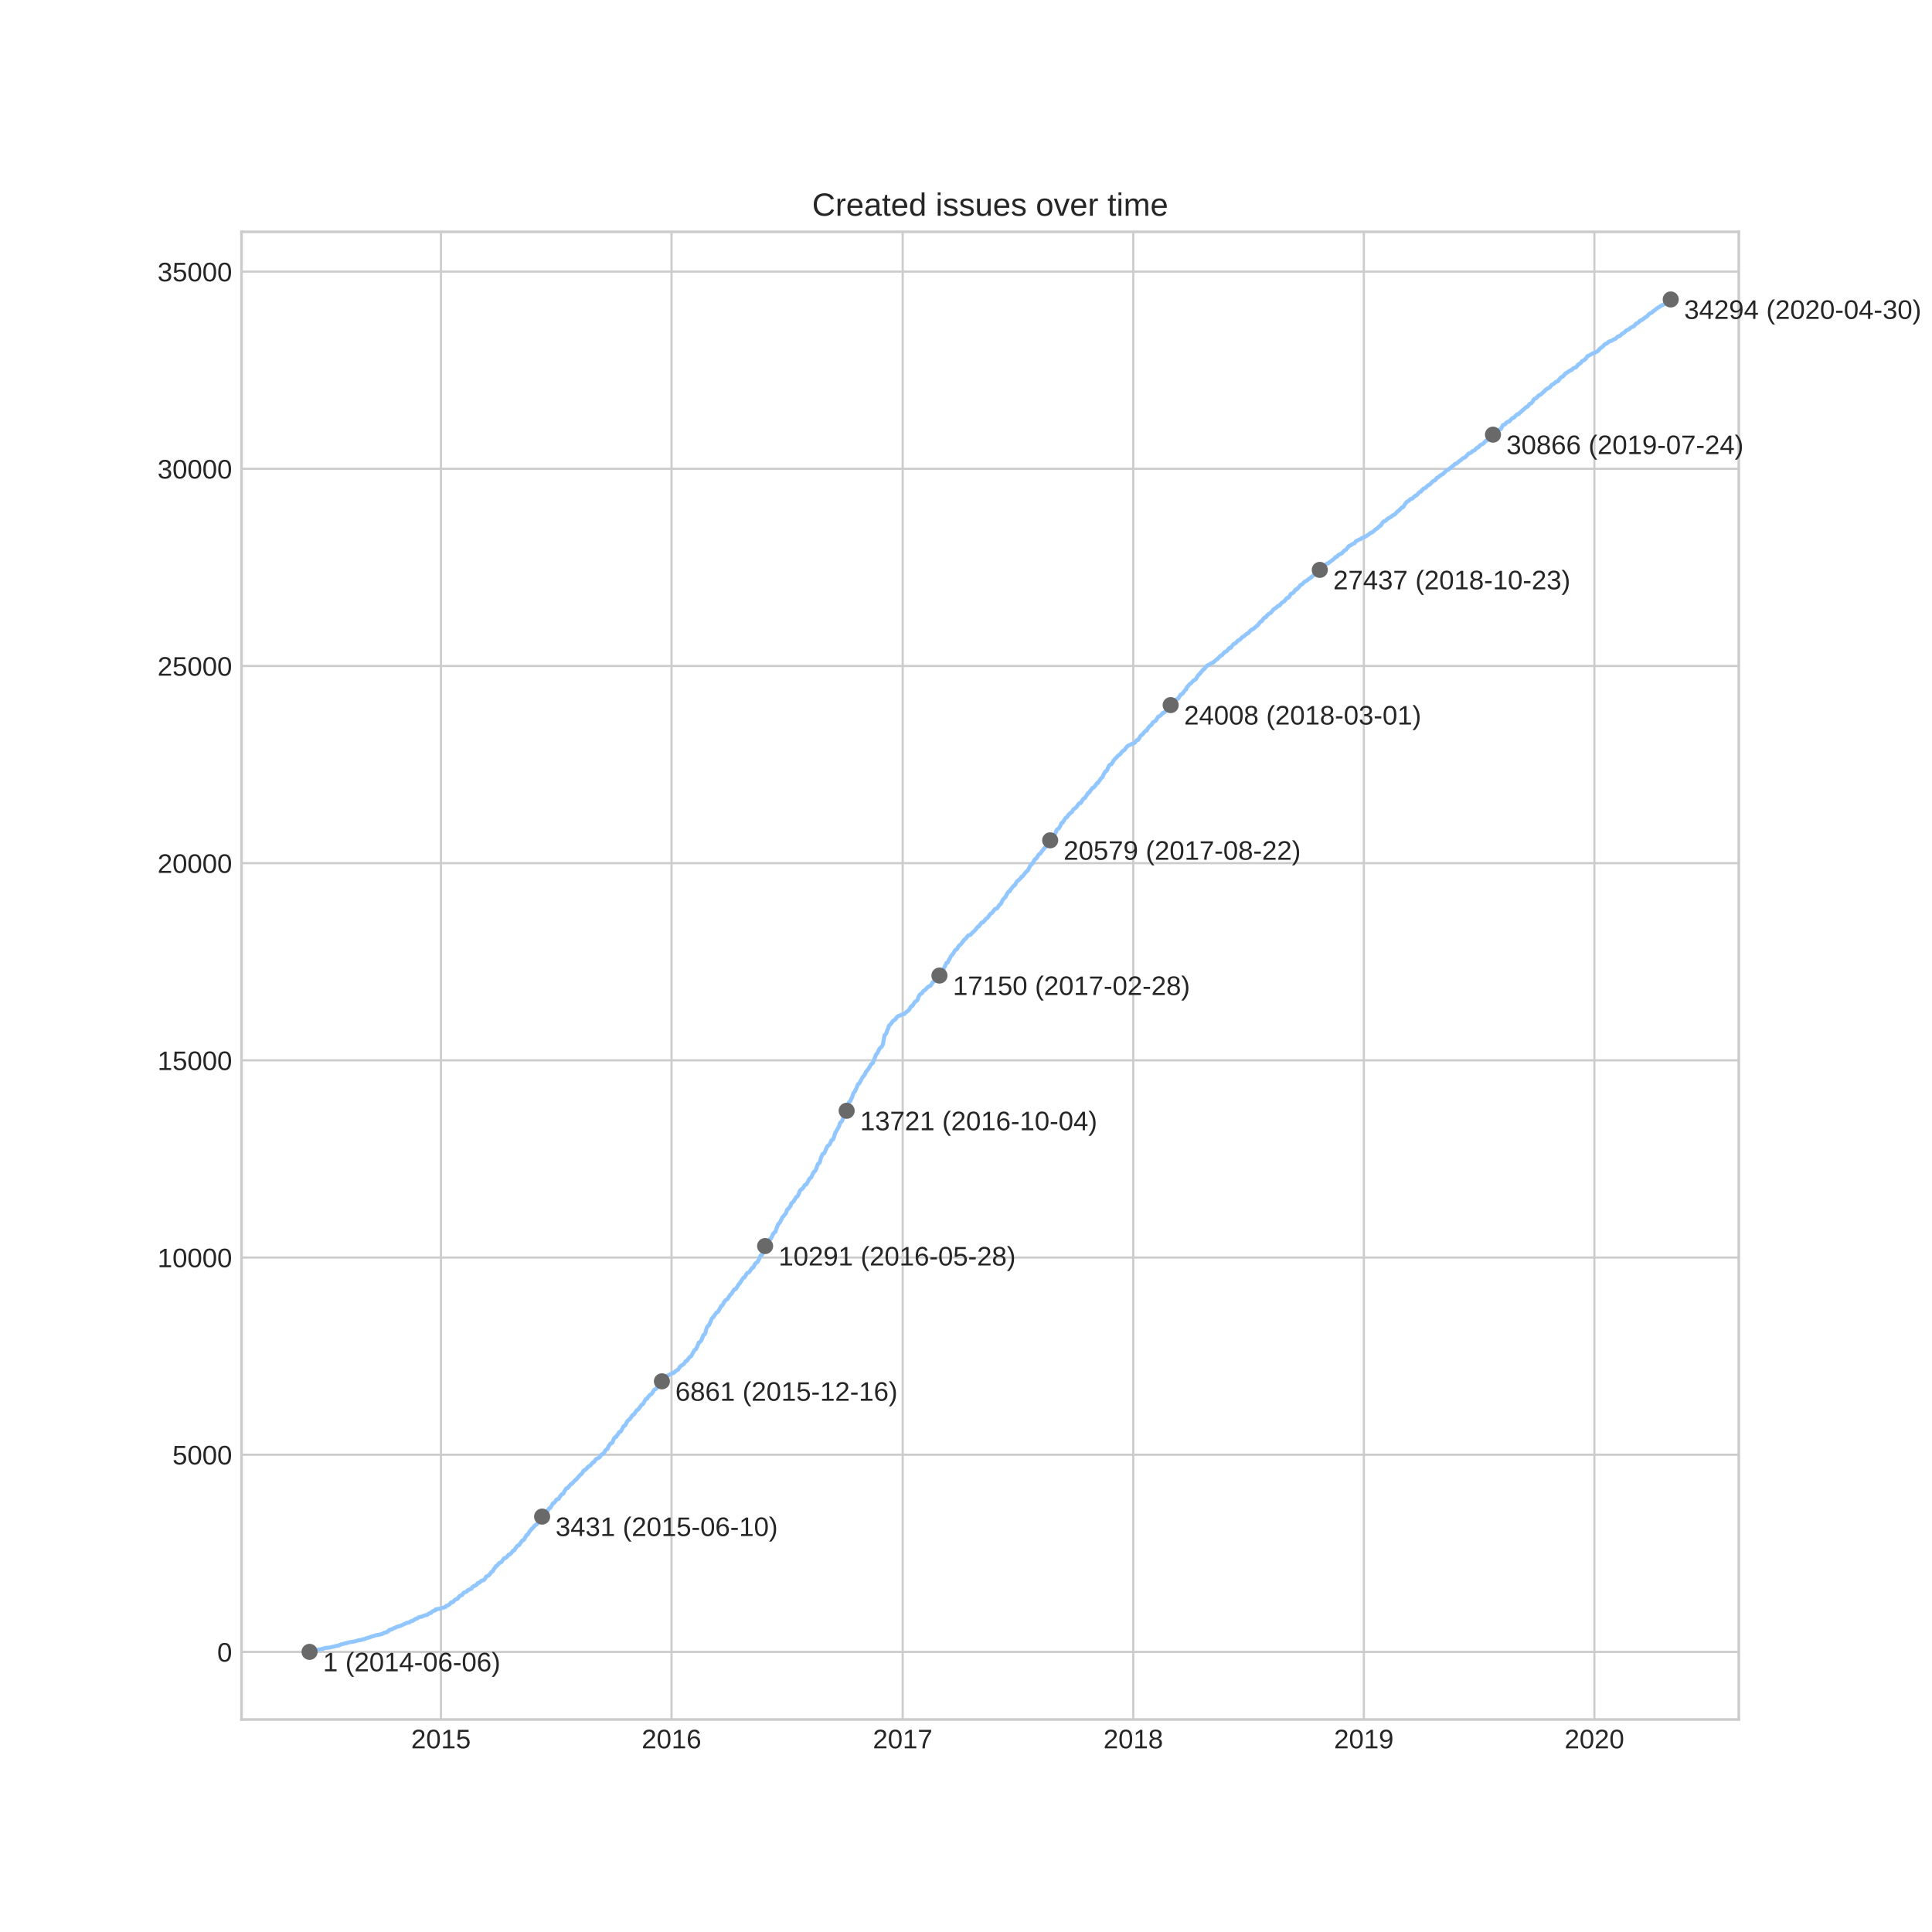 <?xml version="1.0" encoding="utf-8" standalone="no"?>
<!DOCTYPE svg PUBLIC "-//W3C//DTD SVG 1.1//EN"
  "http://www.w3.org/Graphics/SVG/1.1/DTD/svg11.dtd">
<!-- Created with matplotlib (https://matplotlib.org/) -->
<svg height="720pt" version="1.1" viewBox="0 0 720 720" width="720pt" xmlns="http://www.w3.org/2000/svg" xmlns:xlink="http://www.w3.org/1999/xlink">
 <defs>
  <style type="text/css">
*{stroke-linecap:butt;stroke-linejoin:round;}
  </style>
 </defs>
 <g id="figure_1">
  <g id="patch_1">
   <path d="M 0 720 
L 720 720 
L 720 0 
L 0 0 
z
" style="fill:#ffffff;"/>
  </g>
  <g id="axes_1">
   <g id="patch_2">
    <path d="M 90 640.8 
L 648 640.8 
L 648 86.4 
L 90 86.4 
z
" style="fill:#ffffff;"/>
   </g>
   <g id="matplotlib.axis_1">
    <g id="xtick_1">
     <g id="line2d_1">
      <path clip-path="url(#p5be4dfc24e)" d="M 164.329 640.8 
L 164.329 86.4 
" style="fill:none;stroke:#cccccc;stroke-linecap:round;stroke-width:0.8;"/>
     </g>
     <g id="line2d_2"/>
     <g id="text_1">
      <!-- 2015 -->
      <defs>
       <path d="M 5.031 0 
L 5.031 6.203 
Q 7.516 11.922 11.109 16.281 
Q 14.703 20.656 18.656 24.188 
Q 22.609 27.734 26.484 30.766 
Q 30.375 33.797 33.5 36.812 
Q 36.625 39.844 38.547 43.156 
Q 40.484 46.484 40.484 50.688 
Q 40.484 53.609 39.594 55.828 
Q 38.719 58.062 37.062 59.562 
Q 35.406 61.078 33.078 61.828 
Q 30.766 62.594 27.938 62.594 
Q 25.297 62.594 22.969 61.859 
Q 20.656 61.141 18.844 59.672 
Q 17.047 58.203 15.891 56.031 
Q 14.75 53.859 14.406 50.984 
L 5.422 51.812 
Q 5.859 55.516 7.469 58.781 
Q 9.078 62.062 11.906 64.531 
Q 14.75 67 18.719 68.406 
Q 22.703 69.828 27.938 69.828 
Q 33.062 69.828 37.062 68.609 
Q 41.062 67.391 43.812 64.984 
Q 46.578 62.594 48.047 59.078 
Q 49.516 55.562 49.516 50.984 
Q 49.516 47.516 48.266 44.391 
Q 47.016 41.266 44.938 38.422 
Q 42.875 35.594 40.141 32.953 
Q 37.406 30.328 34.422 27.812 
Q 31.453 25.297 28.422 22.828 
Q 25.391 20.359 22.719 17.859 
Q 20.062 15.375 17.969 12.812 
Q 15.875 10.25 14.703 7.469 
L 50.594 7.469 
L 50.594 0 
z
" id="LiberationSans-50"/>
       <path d="M 51.703 34.422 
Q 51.703 24.516 49.828 17.75 
Q 47.953 10.984 44.703 6.812 
Q 41.453 2.641 37.062 0.828 
Q 32.672 -0.984 27.688 -0.984 
Q 22.656 -0.984 18.312 0.828 
Q 13.969 2.641 10.766 6.781 
Q 7.562 10.938 5.734 17.703 
Q 3.906 24.469 3.906 34.422 
Q 3.906 44.828 5.734 51.641 
Q 7.562 58.453 10.781 62.5 
Q 14.016 66.547 18.406 68.188 
Q 22.797 69.828 27.984 69.828 
Q 32.906 69.828 37.219 68.188 
Q 41.547 66.547 44.766 62.5 
Q 48 58.453 49.844 51.641 
Q 51.703 44.828 51.703 34.422 
z
M 42.781 34.422 
Q 42.781 42.625 41.797 48.062 
Q 40.828 53.516 38.922 56.766 
Q 37.016 60.016 34.25 61.359 
Q 31.5 62.703 27.984 62.703 
Q 24.266 62.703 21.438 61.328 
Q 18.609 59.969 16.672 56.719 
Q 14.75 53.469 13.766 48.016 
Q 12.797 42.578 12.797 34.422 
Q 12.797 26.516 13.797 21.094 
Q 14.797 15.672 16.719 12.375 
Q 18.656 9.078 21.438 7.641 
Q 24.219 6.203 27.781 6.203 
Q 31.25 6.203 34.031 7.641 
Q 36.812 9.078 38.734 12.375 
Q 40.672 15.672 41.719 21.094 
Q 42.781 26.516 42.781 34.422 
z
" id="LiberationSans-48"/>
       <path d="M 7.625 0 
L 7.625 7.469 
L 25.141 7.469 
L 25.141 60.406 
L 9.625 49.312 
L 9.625 57.625 
L 25.875 68.797 
L 33.984 68.797 
L 33.984 7.469 
L 50.734 7.469 
L 50.734 0 
z
" id="LiberationSans-49"/>
       <path d="M 51.422 22.406 
Q 51.422 17.234 49.859 12.938 
Q 48.297 8.641 45.219 5.531 
Q 42.141 2.438 37.578 0.719 
Q 33.016 -0.984 27 -0.984 
Q 21.578 -0.984 17.547 0.281 
Q 13.531 1.562 10.734 3.781 
Q 7.953 6 6.312 8.984 
Q 4.688 11.969 4 15.375 
L 12.891 16.406 
Q 13.422 14.453 14.391 12.625 
Q 15.375 10.797 17.062 9.344 
Q 18.75 7.906 21.219 7.047 
Q 23.688 6.203 27.203 6.203 
Q 30.609 6.203 33.391 7.25 
Q 36.188 8.297 38.156 10.344 
Q 40.141 12.406 41.203 15.375 
Q 42.281 18.359 42.281 22.219 
Q 42.281 25.391 41.25 28.047 
Q 40.234 30.719 38.328 32.641 
Q 36.422 34.578 33.656 35.641 
Q 30.906 36.719 27.391 36.719 
Q 25.203 36.719 23.344 36.328 
Q 21.484 35.938 19.891 35.25 
Q 18.312 34.578 17.016 33.672 
Q 15.719 32.766 14.594 31.781 
L 6 31.781 
L 8.297 68.797 
L 47.406 68.797 
L 47.406 61.328 
L 16.312 61.328 
L 14.984 39.5 
Q 17.328 41.312 20.844 42.594 
Q 24.359 43.891 29.203 43.891 
Q 34.328 43.891 38.422 42.328 
Q 42.531 40.766 45.406 37.906 
Q 48.297 35.062 49.859 31.109 
Q 51.422 27.156 51.422 22.406 
z
" id="LiberationSans-53"/>
      </defs>
      <g style="fill:#262626;" transform="translate(153.207 651.547)scale(0.1 -0.1)">
       <use xlink:href="#LiberationSans-50"/>
       <use x="55.615" xlink:href="#LiberationSans-48"/>
       <use x="111.23" xlink:href="#LiberationSans-49"/>
       <use x="166.846" xlink:href="#LiberationSans-53"/>
      </g>
     </g>
    </g>
    <g id="xtick_2">
     <g id="line2d_3">
      <path clip-path="url(#p5be4dfc24e)" d="M 250.253 640.8 
L 250.253 86.4 
" style="fill:none;stroke:#cccccc;stroke-linecap:round;stroke-width:0.8;"/>
     </g>
     <g id="line2d_4"/>
     <g id="text_2">
      <!-- 2016 -->
      <defs>
       <path d="M 51.219 22.516 
Q 51.219 17.328 49.781 13 
Q 48.344 8.688 45.531 5.578 
Q 42.719 2.484 38.562 0.75 
Q 34.422 -0.984 29 -0.984 
Q 23 -0.984 18.5 1.312 
Q 14.016 3.609 11.031 7.922 
Q 8.062 12.25 6.562 18.531 
Q 5.078 24.812 5.078 32.812 
Q 5.078 42 6.766 48.922 
Q 8.453 55.859 11.625 60.5 
Q 14.797 65.141 19.359 67.484 
Q 23.922 69.828 29.688 69.828 
Q 33.203 69.828 36.281 69.094 
Q 39.359 68.359 41.875 66.719 
Q 44.391 65.094 46.281 62.406 
Q 48.188 59.719 49.312 55.812 
L 40.922 54.297 
Q 39.547 58.734 36.547 60.719 
Q 33.547 62.703 29.594 62.703 
Q 25.984 62.703 23.047 60.984 
Q 20.125 59.281 18.062 55.875 
Q 16.016 52.484 14.906 47.359 
Q 13.812 42.234 13.812 35.406 
Q 16.219 39.844 20.562 42.156 
Q 24.906 44.484 30.516 44.484 
Q 35.203 44.484 39.016 42.969 
Q 42.828 41.453 45.531 38.594 
Q 48.25 35.75 49.734 31.672 
Q 51.219 27.594 51.219 22.516 
z
M 42.281 22.125 
Q 42.281 25.688 41.406 28.562 
Q 40.531 31.453 38.766 33.469 
Q 37.016 35.5 34.422 36.594 
Q 31.844 37.703 28.422 37.703 
Q 26.031 37.703 23.578 36.984 
Q 21.141 36.281 19.156 34.688 
Q 17.188 33.109 15.938 30.516 
Q 14.703 27.938 14.703 24.219 
Q 14.703 20.406 15.672 17.109 
Q 16.656 13.812 18.484 11.375 
Q 20.312 8.938 22.891 7.516 
Q 25.484 6.109 28.719 6.109 
Q 31.891 6.109 34.406 7.203 
Q 36.922 8.297 38.672 10.375 
Q 40.438 12.453 41.359 15.422 
Q 42.281 18.406 42.281 22.125 
z
" id="LiberationSans-54"/>
      </defs>
      <g style="fill:#262626;" transform="translate(239.131 651.547)scale(0.1 -0.1)">
       <use xlink:href="#LiberationSans-50"/>
       <use x="55.615" xlink:href="#LiberationSans-48"/>
       <use x="111.23" xlink:href="#LiberationSans-49"/>
       <use x="166.846" xlink:href="#LiberationSans-54"/>
      </g>
     </g>
    </g>
    <g id="xtick_3">
     <g id="line2d_5">
      <path clip-path="url(#p5be4dfc24e)" d="M 336.411 640.8 
L 336.411 86.4 
" style="fill:none;stroke:#cccccc;stroke-linecap:round;stroke-width:0.8;"/>
     </g>
     <g id="line2d_6"/>
     <g id="text_3">
      <!-- 2017 -->
      <defs>
       <path d="M 50.594 61.672 
Q 45.406 53.766 41.062 46.453 
Q 36.719 39.156 33.594 31.75 
Q 30.469 24.359 28.734 16.578 
Q 27 8.797 27 0 
L 17.828 0 
Q 17.828 8.25 19.781 16.188 
Q 21.734 24.125 25.047 31.766 
Q 28.375 39.406 32.766 46.781 
Q 37.156 54.156 42.094 61.328 
L 5.125 61.328 
L 5.125 68.797 
L 50.594 68.797 
z
" id="LiberationSans-55"/>
      </defs>
      <g style="fill:#262626;" transform="translate(325.289 651.547)scale(0.1 -0.1)">
       <use xlink:href="#LiberationSans-50"/>
       <use x="55.615" xlink:href="#LiberationSans-48"/>
       <use x="111.23" xlink:href="#LiberationSans-49"/>
       <use x="166.846" xlink:href="#LiberationSans-55"/>
      </g>
     </g>
    </g>
    <g id="xtick_4">
     <g id="line2d_7">
      <path clip-path="url(#p5be4dfc24e)" d="M 422.335 640.8 
L 422.335 86.4 
" style="fill:none;stroke:#cccccc;stroke-linecap:round;stroke-width:0.8;"/>
     </g>
     <g id="line2d_8"/>
     <g id="text_4">
      <!-- 2018 -->
      <defs>
       <path d="M 51.266 19.188 
Q 51.266 14.797 49.875 11.109 
Q 48.484 7.422 45.625 4.734 
Q 42.781 2.047 38.328 0.531 
Q 33.891 -0.984 27.828 -0.984 
Q 21.781 -0.984 17.359 0.531 
Q 12.938 2.047 10.031 4.703 
Q 7.125 7.375 5.734 11.062 
Q 4.344 14.75 4.344 19.094 
Q 4.344 22.859 5.484 25.781 
Q 6.641 28.719 8.562 30.828 
Q 10.5 32.953 12.969 34.25 
Q 15.438 35.547 18.062 35.984 
L 18.062 36.188 
Q 15.188 36.859 12.906 38.375 
Q 10.641 39.891 9.094 42.016 
Q 7.562 44.141 6.75 46.719 
Q 5.953 49.312 5.953 52.203 
Q 5.953 55.812 7.344 59 
Q 8.734 62.203 11.469 64.625 
Q 14.203 67.047 18.25 68.438 
Q 22.312 69.828 27.641 69.828 
Q 33.25 69.828 37.375 68.406 
Q 41.5 67 44.203 64.578 
Q 46.922 62.156 48.234 58.938 
Q 49.562 55.719 49.562 52.094 
Q 49.562 49.266 48.75 46.672 
Q 47.953 44.094 46.406 41.969 
Q 44.875 39.844 42.594 38.344 
Q 40.328 36.859 37.359 36.281 
L 37.359 36.078 
Q 40.328 35.594 42.859 34.297 
Q 45.406 33.016 47.266 30.891 
Q 49.125 28.766 50.188 25.828 
Q 51.266 22.906 51.266 19.188 
z
M 40.438 51.609 
Q 40.438 54.203 39.766 56.344 
Q 39.109 58.5 37.594 60.031 
Q 36.078 61.578 33.641 62.422 
Q 31.203 63.281 27.641 63.281 
Q 24.172 63.281 21.781 62.422 
Q 19.391 61.578 17.844 60.031 
Q 16.312 58.5 15.625 56.344 
Q 14.938 54.203 14.938 51.609 
Q 14.938 49.562 15.469 47.406 
Q 16.016 45.266 17.422 43.5 
Q 18.844 41.75 21.328 40.625 
Q 23.828 39.5 27.734 39.5 
Q 31.891 39.5 34.406 40.625 
Q 36.922 41.75 38.25 43.5 
Q 39.594 45.266 40.016 47.406 
Q 40.438 49.562 40.438 51.609 
z
M 42.141 20.016 
Q 42.141 22.516 41.453 24.828 
Q 40.766 27.156 39.109 28.938 
Q 37.453 30.719 34.641 31.812 
Q 31.844 32.906 27.641 32.906 
Q 23.781 32.906 21.062 31.812 
Q 18.359 30.719 16.672 28.906 
Q 14.984 27.094 14.203 24.719 
Q 13.422 22.359 13.422 19.828 
Q 13.422 16.656 14.203 14.031 
Q 14.984 11.422 16.688 9.547 
Q 18.406 7.672 21.188 6.641 
Q 23.969 5.609 27.938 5.609 
Q 31.938 5.609 34.672 6.641 
Q 37.406 7.672 39.062 9.547 
Q 40.719 11.422 41.422 14.078 
Q 42.141 16.75 42.141 20.016 
z
" id="LiberationSans-56"/>
      </defs>
      <g style="fill:#262626;" transform="translate(411.213 651.547)scale(0.1 -0.1)">
       <use xlink:href="#LiberationSans-50"/>
       <use x="55.615" xlink:href="#LiberationSans-48"/>
       <use x="111.23" xlink:href="#LiberationSans-49"/>
       <use x="166.846" xlink:href="#LiberationSans-56"/>
      </g>
     </g>
    </g>
    <g id="xtick_5">
     <g id="line2d_9">
      <path clip-path="url(#p5be4dfc24e)" d="M 508.258 640.8 
L 508.258 86.4 
" style="fill:none;stroke:#cccccc;stroke-linecap:round;stroke-width:0.8;"/>
     </g>
     <g id="line2d_10"/>
     <g id="text_5">
      <!-- 2019 -->
      <defs>
       <path d="M 50.875 35.797 
Q 50.875 26.609 49.141 19.703 
Q 47.406 12.797 44.188 8.203 
Q 40.969 3.609 36.344 1.312 
Q 31.734 -0.984 25.984 -0.984 
Q 22.016 -0.984 18.844 -0.172 
Q 15.672 0.641 13.172 2.344 
Q 10.688 4.047 8.922 6.781 
Q 7.172 9.516 6.109 13.375 
L 14.5 14.703 
Q 15.875 10.25 18.781 8.172 
Q 21.688 6.109 26.125 6.109 
Q 29.688 6.109 32.641 7.781 
Q 35.594 9.469 37.672 12.844 
Q 39.75 16.219 40.922 21.297 
Q 42.094 26.375 42.188 33.203 
Q 41.156 30.906 39.375 29.094 
Q 37.594 27.297 35.328 26.047 
Q 33.062 24.812 30.422 24.141 
Q 27.781 23.484 25.094 23.484 
Q 20.406 23.484 16.625 25.172 
Q 12.844 26.859 10.203 29.875 
Q 7.562 32.906 6.125 37.172 
Q 4.688 41.453 4.688 46.688 
Q 4.688 52 6.219 56.297 
Q 7.766 60.594 10.688 63.594 
Q 13.625 66.609 17.891 68.219 
Q 22.172 69.828 27.594 69.828 
Q 39.062 69.828 44.969 61.328 
Q 50.875 52.828 50.875 35.797 
z
M 41.312 44.281 
Q 41.312 48.094 40.406 51.453 
Q 39.5 54.828 37.719 57.312 
Q 35.938 59.812 33.328 61.25 
Q 30.719 62.703 27.297 62.703 
Q 24.125 62.703 21.578 61.578 
Q 19.047 60.453 17.281 58.375 
Q 15.531 56.297 14.578 53.312 
Q 13.625 50.344 13.625 46.688 
Q 13.625 43.219 14.469 40.234 
Q 15.328 37.25 17.031 35.078 
Q 18.75 32.906 21.281 31.656 
Q 23.828 30.422 27.203 30.422 
Q 29.641 30.422 32.156 31.25 
Q 34.672 32.078 36.688 33.781 
Q 38.719 35.5 40.016 38.109 
Q 41.312 40.719 41.312 44.281 
z
" id="LiberationSans-57"/>
      </defs>
      <g style="fill:#262626;" transform="translate(497.136 651.547)scale(0.1 -0.1)">
       <use xlink:href="#LiberationSans-50"/>
       <use x="55.615" xlink:href="#LiberationSans-48"/>
       <use x="111.23" xlink:href="#LiberationSans-49"/>
       <use x="166.846" xlink:href="#LiberationSans-57"/>
      </g>
     </g>
    </g>
    <g id="xtick_6">
     <g id="line2d_11">
      <path clip-path="url(#p5be4dfc24e)" d="M 594.181 640.8 
L 594.181 86.4 
" style="fill:none;stroke:#cccccc;stroke-linecap:round;stroke-width:0.8;"/>
     </g>
     <g id="line2d_12"/>
     <g id="text_6">
      <!-- 2020 -->
      <g style="fill:#262626;" transform="translate(583.059 651.547)scale(0.1 -0.1)">
       <use xlink:href="#LiberationSans-50"/>
       <use x="55.615" xlink:href="#LiberationSans-48"/>
       <use x="111.23" xlink:href="#LiberationSans-50"/>
       <use x="166.846" xlink:href="#LiberationSans-48"/>
      </g>
     </g>
    </g>
   </g>
   <g id="matplotlib.axis_2">
    <g id="ytick_1">
     <g id="line2d_13">
      <path clip-path="url(#p5be4dfc24e)" d="M 90 615.615 
L 648 615.615 
" style="fill:none;stroke:#cccccc;stroke-linecap:round;stroke-width:0.8;"/>
     </g>
     <g id="line2d_14"/>
     <g id="text_7">
      <!-- 0 -->
      <g style="fill:#262626;" transform="translate(80.939 619.238)scale(0.1 -0.1)">
       <use xlink:href="#LiberationSans-48"/>
      </g>
     </g>
    </g>
    <g id="ytick_2">
     <g id="line2d_15">
      <path clip-path="url(#p5be4dfc24e)" d="M 90 542.13 
L 648 542.13 
" style="fill:none;stroke:#cccccc;stroke-linecap:round;stroke-width:0.8;"/>
     </g>
     <g id="line2d_16"/>
     <g id="text_8">
      <!-- 5000 -->
      <g style="fill:#262626;" transform="translate(64.256 545.754)scale(0.1 -0.1)">
       <use xlink:href="#LiberationSans-53"/>
       <use x="55.615" xlink:href="#LiberationSans-48"/>
       <use x="111.23" xlink:href="#LiberationSans-48"/>
       <use x="166.846" xlink:href="#LiberationSans-48"/>
      </g>
     </g>
    </g>
    <g id="ytick_3">
     <g id="line2d_17">
      <path clip-path="url(#p5be4dfc24e)" d="M 90 468.646 
L 648 468.646 
" style="fill:none;stroke:#cccccc;stroke-linecap:round;stroke-width:0.8;"/>
     </g>
     <g id="line2d_18"/>
     <g id="text_9">
      <!-- 10000 -->
      <g style="fill:#262626;" transform="translate(58.695 472.269)scale(0.1 -0.1)">
       <use xlink:href="#LiberationSans-49"/>
       <use x="55.615" xlink:href="#LiberationSans-48"/>
       <use x="111.23" xlink:href="#LiberationSans-48"/>
       <use x="166.846" xlink:href="#LiberationSans-48"/>
       <use x="222.461" xlink:href="#LiberationSans-48"/>
      </g>
     </g>
    </g>
    <g id="ytick_4">
     <g id="line2d_19">
      <path clip-path="url(#p5be4dfc24e)" d="M 90 395.162 
L 648 395.162 
" style="fill:none;stroke:#cccccc;stroke-linecap:round;stroke-width:0.8;"/>
     </g>
     <g id="line2d_20"/>
     <g id="text_10">
      <!-- 15000 -->
      <g style="fill:#262626;" transform="translate(58.695 398.785)scale(0.1 -0.1)">
       <use xlink:href="#LiberationSans-49"/>
       <use x="55.615" xlink:href="#LiberationSans-53"/>
       <use x="111.23" xlink:href="#LiberationSans-48"/>
       <use x="166.846" xlink:href="#LiberationSans-48"/>
       <use x="222.461" xlink:href="#LiberationSans-48"/>
      </g>
     </g>
    </g>
    <g id="ytick_5">
     <g id="line2d_21">
      <path clip-path="url(#p5be4dfc24e)" d="M 90 321.677 
L 648 321.677 
" style="fill:none;stroke:#cccccc;stroke-linecap:round;stroke-width:0.8;"/>
     </g>
     <g id="line2d_22"/>
     <g id="text_11">
      <!-- 20000 -->
      <g style="fill:#262626;" transform="translate(58.695 325.301)scale(0.1 -0.1)">
       <use xlink:href="#LiberationSans-50"/>
       <use x="55.615" xlink:href="#LiberationSans-48"/>
       <use x="111.23" xlink:href="#LiberationSans-48"/>
       <use x="166.846" xlink:href="#LiberationSans-48"/>
       <use x="222.461" xlink:href="#LiberationSans-48"/>
      </g>
     </g>
    </g>
    <g id="ytick_6">
     <g id="line2d_23">
      <path clip-path="url(#p5be4dfc24e)" d="M 90 248.193 
L 648 248.193 
" style="fill:none;stroke:#cccccc;stroke-linecap:round;stroke-width:0.8;"/>
     </g>
     <g id="line2d_24"/>
     <g id="text_12">
      <!-- 25000 -->
      <g style="fill:#262626;" transform="translate(58.695 251.816)scale(0.1 -0.1)">
       <use xlink:href="#LiberationSans-50"/>
       <use x="55.615" xlink:href="#LiberationSans-53"/>
       <use x="111.23" xlink:href="#LiberationSans-48"/>
       <use x="166.846" xlink:href="#LiberationSans-48"/>
       <use x="222.461" xlink:href="#LiberationSans-48"/>
      </g>
     </g>
    </g>
    <g id="ytick_7">
     <g id="line2d_25">
      <path clip-path="url(#p5be4dfc24e)" d="M 90 174.708 
L 648 174.708 
" style="fill:none;stroke:#cccccc;stroke-linecap:round;stroke-width:0.8;"/>
     </g>
     <g id="line2d_26"/>
     <g id="text_13">
      <!-- 30000 -->
      <defs>
       <path d="M 51.219 19 
Q 51.219 14.266 49.672 10.547 
Q 48.141 6.844 45.188 4.266 
Q 42.234 1.703 37.859 0.359 
Q 33.5 -0.984 27.875 -0.984 
Q 21.484 -0.984 17.109 0.609 
Q 12.75 2.203 9.906 4.812 
Q 7.078 7.422 5.656 10.766 
Q 4.25 14.109 3.812 17.672 
L 12.891 18.5 
Q 13.281 15.766 14.328 13.516 
Q 15.375 11.281 17.188 9.672 
Q 19 8.062 21.625 7.172 
Q 24.266 6.297 27.875 6.297 
Q 34.516 6.297 38.297 9.562 
Q 42.094 12.844 42.094 19.281 
Q 42.094 23.094 40.406 25.406 
Q 38.719 27.734 36.203 29.031 
Q 33.688 30.328 30.734 30.766 
Q 27.781 31.203 25.297 31.203 
L 20.312 31.203 
L 20.312 38.812 
L 25.094 38.812 
Q 27.594 38.812 30.266 39.328 
Q 32.953 39.844 35.172 41.188 
Q 37.406 42.531 38.844 44.828 
Q 40.281 47.125 40.281 50.688 
Q 40.281 56.203 37.031 59.391 
Q 33.797 62.594 27.391 62.594 
Q 21.578 62.594 17.984 59.609 
Q 14.406 56.641 13.812 51.219 
L 4.984 51.906 
Q 5.516 56.453 7.469 59.812 
Q 9.422 63.188 12.422 65.406 
Q 15.438 67.625 19.281 68.719 
Q 23.141 69.828 27.484 69.828 
Q 33.25 69.828 37.391 68.375 
Q 41.547 66.938 44.188 64.469 
Q 46.828 62.016 48.062 58.688 
Q 49.312 55.375 49.312 51.609 
Q 49.312 48.578 48.484 45.938 
Q 47.656 43.312 45.891 41.203 
Q 44.141 39.109 41.422 37.594 
Q 38.719 36.078 34.906 35.297 
L 34.906 35.109 
Q 39.062 34.672 42.141 33.219 
Q 45.219 31.781 47.219 29.625 
Q 49.219 27.484 50.219 24.75 
Q 51.219 22.016 51.219 19 
z
" id="LiberationSans-51"/>
      </defs>
      <g style="fill:#262626;" transform="translate(58.695 178.332)scale(0.1 -0.1)">
       <use xlink:href="#LiberationSans-51"/>
       <use x="55.615" xlink:href="#LiberationSans-48"/>
       <use x="111.23" xlink:href="#LiberationSans-48"/>
       <use x="166.846" xlink:href="#LiberationSans-48"/>
       <use x="222.461" xlink:href="#LiberationSans-48"/>
      </g>
     </g>
    </g>
    <g id="ytick_8">
     <g id="line2d_27">
      <path clip-path="url(#p5be4dfc24e)" d="M 90 101.224 
L 648 101.224 
" style="fill:none;stroke:#cccccc;stroke-linecap:round;stroke-width:0.8;"/>
     </g>
     <g id="line2d_28"/>
     <g id="text_14">
      <!-- 35000 -->
      <g style="fill:#262626;" transform="translate(58.695 104.847)scale(0.1 -0.1)">
       <use xlink:href="#LiberationSans-51"/>
       <use x="55.615" xlink:href="#LiberationSans-53"/>
       <use x="111.23" xlink:href="#LiberationSans-48"/>
       <use x="166.846" xlink:href="#LiberationSans-48"/>
       <use x="222.461" xlink:href="#LiberationSans-48"/>
      </g>
     </g>
    </g>
   </g>
   <g id="line2d_29">
    <path clip-path="url(#p5be4dfc24e)" d="M 115.364 615.6 
L 115.409 615.497 
L 117.997 615.012 
L 118.643 614.777 
L 118.643 614.762 
L 119.764 614.586 
L 119.84 614.542 
L 120.519 614.395 
L 120.563 614.365 
L 120.839 614.248 
L 120.926 614.218 
L 121.02 614.174 
L 122.636 614.013 
L 122.875 613.983 
L 124.927 613.498 
L 125.546 613.381 
L 126.251 613.219 
L 126.424 613.116 
L 127.041 612.837 
L 127.773 612.661 
L 128.297 612.514 
L 128.303 612.499 
L 129.199 612.323 
L 129.288 612.264 
L 130.007 612.087 
L 130.011 612.073 
L 131.588 611.794 
L 131.834 611.749 
L 132.774 611.573 
L 133.186 611.426 
L 133.267 611.367 
L 134.57 611.162 
L 134.677 611.073 
L 135.623 610.853 
L 136.218 610.721 
L 136.589 610.485 
L 137.006 610.397 
L 137.543 610.28 
L 137.689 610.221 
L 138.133 610.059 
L 138.207 609.971 
L 139.304 609.677 
L 139.373 609.648 
L 139.816 609.501 
L 139.851 609.457 
L 141.462 609.177 
L 142.378 608.928 
L 143.128 608.56 
L 143.136 608.545 
L 143.351 608.428 
L 143.797 608.369 
L 144.249 608.237 
L 144.312 608.061 
L 144.733 607.928 
L 144.864 607.664 
L 144.989 607.517 
L 145.021 607.443 
L 145.931 607.252 
L 146.841 606.738 
L 147.339 606.606 
L 147.424 606.488 
L 147.67 606.356 
L 147.852 606.297 
L 148.271 606.165 
L 148.288 606.15 
L 148.989 606.018 
L 151.577 604.827 
L 151.596 604.783 
L 152.501 604.651 
L 152.714 604.46 
L 153.076 604.21 
L 153.91 603.975 
L 154.919 603.284 
L 155.58 603.108 
L 155.716 602.931 
L 156.176 602.652 
L 157.201 602.476 
L 157.323 602.402 
L 158.393 601.976 
L 159.102 601.844 
L 159.389 601.697 
L 159.486 601.535 
L 159.831 601.329 
L 159.911 601.271 
L 160.7 601.035 
L 160.803 600.8 
L 161.035 600.653 
L 161.157 600.565 
L 161.376 600.403 
L 162.351 600.051 
L 162.407 599.918 
L 162.425 599.727 
L 164.043 599.492 
L 164.191 599.433 
L 165.986 598.89 
L 166.13 598.757 
L 166.21 598.581 
L 166.214 598.522 
L 166.595 598.375 
L 167.128 598.184 
L 167.452 597.934 
L 167.552 597.861 
L 167.692 597.64 
L 167.83 597.508 
L 167.956 597.435 
L 168.067 597.288 
L 168.094 597.185 
L 168.83 597.038 
L 168.988 596.847 
L 169.088 596.729 
L 169.246 596.523 
L 169.354 596.391 
L 169.673 596.171 
L 169.774 596.024 
L 170.138 595.994 
L 170.448 595.862 
L 171.118 595.024 
L 171.218 594.819 
L 171.582 594.657 
L 172.249 594.407 
L 172.321 594.275 
L 172.579 593.834 
L 172.765 593.702 
L 172.891 593.511 
L 173.725 593.231 
L 173.893 593.143 
L 174.176 592.864 
L 174.225 592.717 
L 174.468 592.585 
L 175.788 591.967 
L 175.894 591.673 
L 176.086 591.453 
L 176.254 591.306 
L 176.448 591.159 
L 177.045 590.924 
L 177.082 590.85 
L 177.454 590.718 
L 177.599 590.63 
L 177.693 590.468 
L 177.852 590.189 
L 178.03 589.969 
L 178.648 589.836 
L 178.757 589.675 
L 179.413 589.102 
L 180.249 588.881 
L 180.362 588.69 
L 180.552 588.558 
L 180.656 588.44 
L 180.764 588.293 
L 181.101 587.676 
L 181.268 587.529 
L 181.426 587.455 
L 182.224 587.073 
L 183.146 585.795 
L 183.575 585.618 
L 183.699 585.427 
L 183.835 585.222 
L 183.946 584.928 
L 184.07 584.737 
L 184.239 584.545 
L 184.488 584.222 
L 184.77 583.693 
L 185.209 583.546 
L 185.37 583.34 
L 185.464 583.208 
L 185.625 582.988 
L 185.913 582.65 
L 185.998 582.517 
L 186.7 582.238 
L 186.737 582.179 
L 186.909 582.047 
L 186.962 581.959 
L 187.103 581.827 
L 187.299 581.489 
L 187.565 581.165 
L 187.866 580.724 
L 188.473 580.563 
L 188.67 580.401 
L 188.891 580.225 
L 188.961 580.122 
L 189.082 579.989 
L 189.523 579.387 
L 189.738 579.328 
L 190.148 579.196 
L 190.304 578.946 
L 190.636 578.681 
L 190.769 578.49 
L 191.215 577.873 
L 191.686 577.741 
L 191.834 577.506 
L 192.166 576.83 
L 192.28 576.741 
L 192.47 576.55 
L 192.578 576.359 
L 192.65 576.301 
L 192.773 576.168 
L 192.855 576.036 
L 193.404 575.874 
L 193.513 575.61 
L 193.616 575.551 
L 193.714 575.404 
L 194.646 574.081 
L 195.156 573.92 
L 195.238 573.787 
L 195.369 573.626 
L 195.471 573.464 
L 195.585 573.288 
L 195.696 572.935 
L 195.877 572.685 
L 196 572.568 
L 196.097 572.318 
L 196.191 572.141 
L 196.759 571.803 
L 196.905 571.509 
L 197.01 571.348 
L 197.271 570.877 
L 197.706 570.319 
L 198.063 569.878 
L 199.119 568.835 
L 199.259 568.555 
L 200.083 568.012 
L 200.214 567.865 
L 201.258 566.395 
L 201.689 566.248 
L 201.858 565.66 
L 201.918 565.513 
L 202 565.234 
L 202.475 564.558 
L 202.668 564.381 
L 202.709 564.264 
L 203.38 564.146 
L 203.538 563.97 
L 204.627 562.147 
L 205.179 561.868 
L 205.277 561.589 
L 205.63 561.016 
L 205.735 560.839 
L 205.931 560.531 
L 206.046 560.252 
L 206.474 560.09 
L 206.677 559.899 
L 207.462 558.782 
L 208.238 558.576 
L 208.579 557.871 
L 208.7 557.694 
L 209.339 556.886 
L 209.909 556.68 
L 210.026 556.46 
L 210.152 556.136 
L 210.282 555.842 
L 210.404 555.696 
L 211.001 554.696 
L 211.563 554.549 
L 211.681 554.329 
L 212.053 553.976 
L 212.227 553.785 
L 212.326 553.594 
L 212.419 553.447 
L 212.528 553.315 
L 212.652 553.168 
L 212.824 553.109 
L 213.177 552.977 
L 213.333 552.727 
L 213.473 552.565 
L 214.468 551.492 
L 214.8 551.36 
L 214.972 551.066 
L 216.146 549.729 
L 216.781 549.229 
L 217.473 548.112 
L 217.602 547.965 
L 217.802 547.921 
L 218.119 547.789 
L 219.385 546.436 
L 219.854 546.29 
L 219.949 546.187 
L 220.098 546.054 
L 220.208 545.878 
L 221.001 544.967 
L 221.423 544.82 
L 221.761 544.247 
L 221.942 543.953 
L 222.339 543.644 
L 223.2 543.277 
L 223.384 543.115 
L 223.5 542.983 
L 224.216 542.013 
L 224.799 541.822 
L 225.245 541.249 
L 225.37 540.969 
L 225.514 540.661 
L 225.652 540.528 
L 225.735 540.381 
L 226.075 540.146 
L 226.386 539.999 
L 226.487 539.602 
L 226.635 539.411 
L 226.824 538.985 
L 227.258 538.339 
L 227.367 538.192 
L 227.447 538 
L 227.936 537.854 
L 228.067 537.677 
L 228.068 537.662 
L 228.268 537.53 
L 228.834 536.046 
L 229.015 535.855 
L 229.124 535.664 
L 229.705 535.473 
L 229.824 535.061 
L 230.169 534.635 
L 230.339 534.444 
L 230.442 534.297 
L 230.717 533.768 
L 230.798 533.68 
L 231.3 533.547 
L 231.388 533.4 
L 232.456 531.46 
L 232.976 531.225 
L 233.415 530.343 
L 233.495 530.196 
L 233.611 529.976 
L 233.71 529.829 
L 233.835 529.609 
L 234.397 529.079 
L 234.638 528.947 
L 235.758 527.316 
L 236.274 527.11 
L 236.548 526.699 
L 236.699 526.449 
L 236.822 526.258 
L 237.07 525.861 
L 237.27 525.626 
L 237.326 525.552 
L 237.592 525.405 
L 237.718 525.317 
L 237.926 525.17 
L 238.019 524.994 
L 238.247 524.803 
L 238.354 524.626 
L 238.551 524.303 
L 238.706 524.068 
L 238.859 523.847 
L 238.947 523.686 
L 239.031 523.598 
L 239.398 523.436 
L 239.508 523.377 
L 239.714 523.083 
L 240.621 521.467 
L 241.172 521.261 
L 241.339 520.835 
L 241.441 520.702 
L 241.563 520.57 
L 241.695 520.438 
L 242.179 519.865 
L 242.708 519.571 
L 242.874 519.424 
L 243.103 519.056 
L 243.383 518.674 
L 243.53 518.38 
L 243.724 518.042 
L 244.035 517.778 
L 244.494 517.587 
L 244.582 517.469 
L 244.71 517.337 
L 244.862 516.94 
L 244.989 516.778 
L 245.181 516.484 
L 245.272 516.337 
L 245.766 515.676 
L 246.167 515.514 
L 246.263 515.294 
L 246.41 515.162 
L 246.646 514.838 
L 246.794 514.515 
L 247.07 514.074 
L 248.11 513.163 
L 248.212 513.001 
L 248.489 512.737 
L 248.562 512.692 
L 249.377 512.413 
L 250.376 511.825 
L 251.045 511.678 
L 251.586 511.149 
L 251.693 511.032 
L 251.955 510.899 
L 252.121 510.708 
L 252.305 510.62 
L 252.729 510.444 
L 252.801 510.267 
L 253.296 509.547 
L 253.425 509.342 
L 253.78 509.033 
L 253.875 508.901 
L 254.351 508.71 
L 254.896 508.239 
L 255.04 508.004 
L 255.178 507.857 
L 255.286 507.696 
L 255.384 507.534 
L 255.472 507.313 
L 255.997 507.122 
L 256.13 506.917 
L 256.238 506.755 
L 256.364 506.608 
L 256.592 506.299 
L 256.698 506.152 
L 257.162 505.609 
L 257.545 505.462 
L 258.868 503.066 
L 259.365 502.801 
L 259.521 502.449 
L 259.61 502.287 
L 259.839 501.846 
L 260.377 500.391 
L 260.819 500.171 
L 260.952 500.009 
L 261.171 499.803 
L 261.258 499.656 
L 261.336 499.451 
L 261.471 499.318 
L 261.625 498.833 
L 261.776 498.392 
L 261.897 498.245 
L 262.003 497.79 
L 262.105 497.628 
L 262.245 497.496 
L 262.325 497.452 
L 262.585 497.29 
L 262.847 496.879 
L 262.965 496.35 
L 263.096 495.806 
L 263.182 495.468 
L 263.474 494.645 
L 263.988 493.983 
L 264.236 493.822 
L 264.316 493.66 
L 264.953 492.146 
L 265.084 491.808 
L 265.329 491.25 
L 265.533 491.088 
L 265.605 491.015 
L 265.866 490.853 
L 265.976 490.662 
L 266.082 490.456 
L 266.972 489.222 
L 266.997 489.133 
L 267.376 488.986 
L 267.487 488.928 
L 267.69 488.737 
L 267.898 488.281 
L 268.042 488.09 
L 268.154 487.899 
L 268.403 487.326 
L 268.529 487.179 
L 268.602 486.973 
L 268.71 486.752 
L 269.209 486.488 
L 269.329 486.194 
L 269.476 486.062 
L 269.587 485.768 
L 269.711 485.621 
L 269.787 485.312 
L 269.888 485.195 
L 270.151 484.901 
L 270.268 484.636 
L 271.046 484.181 
L 272.237 482.417 
L 272.561 482.226 
L 272.719 482.005 
L 272.804 481.844 
L 272.885 481.667 
L 273.016 481.52 
L 273.117 481.271 
L 273.275 481.094 
L 273.535 480.609 
L 273.58 480.55 
L 274.134 480.418 
L 274.361 480.168 
L 274.472 479.977 
L 274.587 479.786 
L 275.488 478.346 
L 275.745 478.214 
L 275.886 477.964 
L 276.954 476.288 
L 277.497 476.009 
L 277.638 475.715 
L 277.741 475.553 
L 277.97 475.171 
L 278.1 474.951 
L 278.517 474.363 
L 279.075 474.201 
L 279.612 473.555 
L 279.734 473.305 
L 279.853 473.173 
L 279.932 472.937 
L 280.094 472.776 
L 280.163 472.599 
L 280.709 472.379 
L 280.849 472.085 
L 281.248 471.321 
L 281.353 471.086 
L 281.535 470.939 
L 281.626 470.806 
L 281.764 470.674 
L 281.874 470.527 
L 282.273 470.336 
L 282.555 469.822 
L 282.675 469.66 
L 282.812 469.44 
L 283.147 468.572 
L 283.33 468.146 
L 283.39 467.999 
L 283.516 467.838 
L 283.967 467.647 
L 284.065 467.455 
L 284.194 467.044 
L 284.878 464.942 
L 284.995 464.81 
L 285.253 464.266 
L 285.381 464.09 
L 285.521 464.002 
L 285.688 463.869 
L 285.794 463.752 
L 285.966 463.561 
L 286.281 462.899 
L 286.502 462.356 
L 286.675 462.194 
L 286.897 461.768 
L 287.289 461.606 
L 288.205 459.754 
L 288.369 459.534 
L 288.488 459.372 
L 289.029 458.99 
L 289.092 458.637 
L 289.565 457.315 
L 289.7 457.05 
L 289.978 456.345 
L 290.08 456.109 
L 290.57 455.683 
L 291.24 454.405 
L 291.324 454.272 
L 291.426 453.964 
L 291.566 453.699 
L 292.799 452.274 
L 293 451.862 
L 293.095 451.553 
L 293.28 451.01 
L 293.341 450.789 
L 293.474 450.686 
L 293.682 450.569 
L 293.85 450.422 
L 294.583 449.452 
L 294.701 449.128 
L 294.761 448.79 
L 295.008 448.335 
L 295.341 448.173 
L 295.647 447.82 
L 295.776 447.688 
L 295.855 447.541 
L 296.374 446.689 
L 296.552 446.454 
L 296.711 446.101 
L 297.099 445.925 
L 297.29 445.675 
L 297.446 445.44 
L 297.581 445.102 
L 297.755 444.749 
L 297.886 444.234 
L 297.989 444.087 
L 298.082 443.794 
L 298.242 443.588 
L 298.351 443.441 
L 298.881 443.117 
L 299.004 442.912 
L 299.207 442.794 
L 299.384 442.53 
L 299.889 441.677 
L 299.982 441.589 
L 300.537 441.369 
L 300.983 440.545 
L 301.745 439.193 
L 302.246 438.826 
L 302.366 438.664 
L 302.439 438.503 
L 302.811 437.621 
L 302.9 437.489 
L 303.003 437.268 
L 303.175 437.033 
L 303.241 436.754 
L 303.615 436.563 
L 303.813 436.313 
L 303.89 436.151 
L 303.985 435.975 
L 304.103 435.813 
L 304.215 435.549 
L 304.383 434.931 
L 304.616 434.343 
L 304.721 434.094 
L 304.815 433.829 
L 304.866 433.756 
L 305.127 433.609 
L 305.25 433.447 
L 305.48 433.241 
L 305.956 431.433 
L 306.032 431.272 
L 306.207 430.875 
L 306.495 430.243 
L 306.595 430.037 
L 307.144 429.817 
L 308.305 427.215 
L 309.006 426.686 
L 309.255 426.348 
L 309.306 426.172 
L 309.429 425.952 
L 309.544 425.731 
L 309.878 424.923 
L 310.413 424.673 
L 310.866 423.629 
L 310.936 423.438 
L 311.063 422.689 
L 311.168 422.439 
L 311.981 420.955 
L 312.111 420.822 
L 312.241 420.558 
L 312.333 420.396 
L 312.474 420.132 
L 312.562 419.999 
L 312.673 419.676 
L 312.807 419.426 
L 312.922 418.794 
L 313.085 418.588 
L 313.279 418.236 
L 313.68 417.956 
L 313.904 417.501 
L 314.038 417.104 
L 314.778 415.135 
L 314.943 414.988 
L 315.021 414.944 
L 315.331 414.797 
L 315.472 414.135 
L 315.643 413.65 
L 315.964 412.548 
L 316.066 411.71 
L 316.135 411.402 
L 316.316 410.917 
L 316.43 410.726 
L 316.795 410.446 
L 316.956 410.285 
L 317.137 409.638 
L 317.289 409.491 
L 317.407 409.212 
L 317.674 408.653 
L 317.829 407.992 
L 317.993 407.566 
L 318.091 407.345 
L 318.665 406.655 
L 318.801 406.228 
L 318.97 405.92 
L 319.098 405.655 
L 319.448 404.861 
L 319.721 404.127 
L 320.259 403.715 
L 321.519 401.334 
L 321.791 401.128 
L 322.234 400.57 
L 322.348 400.247 
L 322.701 399.497 
L 322.898 399.247 
L 323.285 398.733 
L 323.539 398.512 
L 323.644 398.321 
L 323.811 397.998 
L 323.999 397.763 
L 324.134 397.528 
L 324.339 397.131 
L 324.453 396.925 
L 324.673 396.558 
L 324.819 396.47 
L 325.263 396.19 
L 326.416 393.148 
L 326.486 393.016 
L 326.587 392.839 
L 326.845 392.634 
L 327.153 392.105 
L 327.282 391.825 
L 327.742 390.841 
L 328.606 390.047 
L 329.016 389.224 
L 329.105 389.062 
L 329.134 388.577 
L 329.233 388.063 
L 329.265 387.901 
L 329.475 386.784 
L 329.606 386.035 
L 329.714 385.726 
L 329.876 385.623 
L 330.128 385.388 
L 330.211 385.212 
L 330.325 384.888 
L 330.49 384.668 
L 330.601 384.065 
L 330.731 383.786 
L 330.99 383.257 
L 331.113 383.051 
L 331.215 382.39 
L 331.93 381.655 
L 332.686 380.641 
L 332.796 380.479 
L 333.591 379.921 
L 333.708 379.833 
L 333.844 379.642 
L 334.132 379.26 
L 334.289 379.039 
L 334.617 378.701 
L 335.477 378.451 
L 335.56 378.348 
L 335.911 378.172 
L 337.069 377.849 
L 337.195 377.658 
L 337.439 377.422 
L 338.513 376.614 
L 338.617 376.511 
L 338.819 376.276 
L 339.082 375.82 
L 339.292 375.409 
L 339.4 375.277 
L 339.509 375.071 
L 339.603 375.012 
L 340.052 374.821 
L 340.206 374.586 
L 340.322 374.424 
L 340.609 373.895 
L 340.738 373.719 
L 340.901 373.498 
L 341.032 373.351 
L 341.287 373.146 
L 341.681 372.925 
L 341.909 372.646 
L 342.012 372.47 
L 342.276 371.529 
L 342.379 371.367 
L 342.523 371.117 
L 342.766 370.691 
L 343.663 370.059 
L 343.775 369.824 
L 344.004 369.515 
L 344.162 369.339 
L 344.332 369.192 
L 344.745 368.928 
L 345.077 368.634 
L 345.147 368.457 
L 345.333 368.31 
L 345.474 368.193 
L 345.568 368.046 
L 345.692 367.972 
L 345.995 367.722 
L 346.122 367.59 
L 346.681 367.414 
L 346.86 367.193 
L 346.992 367.046 
L 347.106 366.914 
L 347.265 366.65 
L 347.463 366.282 
L 347.6 366.076 
L 347.912 365.782 
L 348.257 365.636 
L 348.385 365.489 
L 348.541 365.342 
L 349.231 364.313 
L 349.356 364.151 
L 349.573 364.063 
L 349.914 363.931 
L 350.054 363.681 
L 350.168 363.46 
L 350.246 363.284 
L 350.546 362.652 
L 350.734 362.211 
L 351.462 361.373 
L 351.619 361.212 
L 352.703 358.86 
L 353.205 358.669 
L 353.343 358.39 
L 353.41 358.214 
L 354.446 356.23 
L 355.101 355.539 
L 356.006 354.054 
L 356.566 353.775 
L 356.68 353.584 
L 356.784 353.452 
L 357.071 352.849 
L 357.411 352.438 
L 358.151 351.82 
L 358.279 351.644 
L 358.558 351.247 
L 358.873 350.865 
L 359.343 350.174 
L 359.903 349.836 
L 360.068 349.601 
L 360.197 349.337 
L 360.421 349.102 
L 360.526 348.999 
L 360.803 348.719 
L 360.876 348.558 
L 361.598 348.44 
L 361.937 348.087 
L 362.06 347.985 
L 362.211 347.749 
L 362.365 347.573 
L 363.205 346.853 
L 363.35 346.691 
L 363.76 346.25 
L 363.969 345.898 
L 364.377 345.383 
L 364.868 345.207 
L 365.014 344.854 
L 365.827 343.825 
L 366.398 343.693 
L 366.604 343.37 
L 366.728 343.223 
L 366.974 343.017 
L 367.055 342.899 
L 367.196 342.752 
L 367.322 342.606 
L 367.473 342.385 
L 367.609 342.282 
L 368.063 342.032 
L 368.276 341.665 
L 368.447 341.489 
L 368.868 340.857 
L 369.025 340.71 
L 369.26 340.445 
L 369.666 340.239 
L 369.774 340.078 
L 370.738 338.858 
L 370.782 338.784 
L 371.576 338.534 
L 371.673 338.388 
L 371.779 338.241 
L 371.928 338.005 
L 372.091 337.756 
L 372.223 337.594 
L 372.412 337.285 
L 372.701 337.006 
L 373.033 336.83 
L 373.148 336.492 
L 373.317 336.168 
L 373.432 335.948 
L 373.542 335.698 
L 373.977 334.978 
L 374.456 334.566 
L 374.653 334.405 
L 374.791 334.067 
L 374.912 333.861 
L 375.069 333.552 
L 375.189 333.376 
L 375.487 332.773 
L 375.656 332.568 
L 375.887 332.274 
L 376.308 332.127 
L 376.421 331.877 
L 376.671 331.436 
L 376.804 331.304 
L 377.636 330.231 
L 377.96 330.084 
L 378.058 329.878 
L 378.311 329.731 
L 378.432 329.481 
L 378.683 328.996 
L 378.775 328.849 
L 379.026 328.394 
L 379.581 328.056 
L 379.895 327.688 
L 380.192 327.438 
L 380.312 327.365 
L 380.511 327.144 
L 380.667 326.718 
L 381.224 326.454 
L 381.461 326.101 
L 381.547 325.954 
L 381.631 325.851 
L 381.762 325.689 
L 381.938 325.484 
L 382.068 325.337 
L 382.279 325.013 
L 383.001 324.455 
L 384.076 322.397 
L 384.615 321.971 
L 384.675 321.839 
L 384.872 321.707 
L 385.054 321.339 
L 385.339 320.737 
L 385.447 320.634 
L 385.586 320.325 
L 385.768 320.163 
L 386.268 319.899 
L 386.468 319.487 
L 386.548 319.311 
L 386.722 319.135 
L 386.884 318.752 
L 387.084 318.503 
L 387.194 318.37 
L 387.563 318.15 
L 387.814 317.988 
L 388.113 317.459 
L 389.18 316.092 
L 389.464 315.887 
L 389.765 315.416 
L 389.933 315.064 
L 390.055 314.77 
L 390.256 314.417 
L 390.942 313.682 
L 391.136 313.432 
L 391.295 313.256 
L 391.552 312.83 
L 392.055 312.109 
L 392.201 311.801 
L 392.745 311.419 
L 392.86 311.316 
L 393.071 311.007 
L 393.329 310.493 
L 393.424 310.287 
L 393.526 310.067 
L 393.871 309.185 
L 394.619 308.685 
L 394.968 308.097 
L 395.24 307.583 
L 395.339 307.333 
L 395.449 307.083 
L 395.576 306.745 
L 396.054 306.569 
L 396.215 306.216 
L 396.428 305.966 
L 396.535 305.731 
L 396.674 305.452 
L 396.845 305.231 
L 397.129 304.849 
L 397.239 304.717 
L 397.603 304.555 
L 397.801 304.305 
L 398.1 303.776 
L 398.221 303.644 
L 399.058 302.85 
L 399.401 302.718 
L 399.915 301.792 
L 400.119 301.572 
L 400.906 301.013 
L 401.088 300.881 
L 401.281 300.646 
L 401.607 300.073 
L 401.707 299.97 
L 402.064 299.47 
L 402.087 299.426 
L 402.722 299.279 
L 402.782 299.132 
L 402.903 299 
L 403.467 298.103 
L 403.638 297.765 
L 404.299 297.398 
L 404.436 297.163 
L 405.544 295.487 
L 405.934 295.34 
L 406.245 294.87 
L 406.433 294.488 
L 406.678 294.356 
L 406.79 294.106 
L 407.107 293.636 
L 407.705 293.386 
L 407.774 293.268 
L 407.916 293.121 
L 408.584 292.225 
L 408.651 292.078 
L 408.759 291.887 
L 409.237 291.725 
L 409.534 291.196 
L 409.736 290.902 
L 409.894 290.74 
L 410.04 290.461 
L 410.281 290.108 
L 410.369 290.02 
L 410.608 289.858 
L 410.72 289.756 
L 410.892 289.564 
L 411.069 289.138 
L 411.353 288.477 
L 411.44 288.315 
L 411.571 288.154 
L 411.8 287.757 
L 411.93 287.566 
L 412.034 287.433 
L 412.324 287.272 
L 412.45 287.228 
L 412.583 287.022 
L 412.833 286.287 
L 413.098 285.773 
L 413.319 285.302 
L 413.49 285.141 
L 413.613 285.008 
L 414.169 284.847 
L 415.12 283.289 
L 415.229 283.083 
L 415.912 282.495 
L 416.062 282.275 
L 416.392 281.952 
L 416.511 281.731 
L 416.764 281.569 
L 416.873 281.437 
L 417.332 281.217 
L 417.507 280.996 
L 417.688 280.79 
L 417.842 280.541 
L 418.027 280.35 
L 418.369 279.923 
L 419.132 279.438 
L 419.258 279.203 
L 419.588 278.748 
L 419.701 278.571 
L 419.934 278.365 
L 420.128 278.16 
L 420.302 277.939 
L 421.356 277.498 
L 421.465 277.395 
L 421.613 277.307 
L 422.06 277.102 
L 422.709 276.91 
L 422.974 276.719 
L 423.61 275.882 
L 424.101 275.735 
L 424.237 275.573 
L 424.469 275.279 
L 424.878 274.5 
L 425.002 274.324 
L 425.133 274.147 
L 425.982 273.53 
L 426.153 273.207 
L 426.419 272.884 
L 426.646 272.634 
L 426.783 272.487 
L 426.826 272.413 
L 427.321 272.266 
L 427.446 272.075 
L 427.614 271.693 
L 428.118 270.988 
L 428.671 270.414 
L 429.014 270.282 
L 429.366 269.694 
L 429.568 269.4 
L 429.676 269.224 
L 430.328 268.783 
L 430.724 268.607 
L 430.93 268.225 
L 431.303 267.607 
L 431.505 267.196 
L 431.734 267.064 
L 431.845 266.961 
L 432.328 266.814 
L 432.619 266.52 
L 432.883 266.196 
L 433.189 265.932 
L 433.376 265.8 
L 433.413 265.638 
L 433.96 265.476 
L 434.233 265.226 
L 434.353 265.065 
L 434.411 264.977 
L 434.554 264.83 
L 434.702 264.58 
L 434.939 264.359 
L 435.244 263.977 
L 435.698 263.669 
L 435.813 263.463 
L 436.78 262.111 
L 437.212 261.964 
L 437.319 261.787 
L 438.311 260.685 
L 438.764 260.553 
L 438.792 260.523 
L 438.987 260.391 
L 439.091 260.303 
L 439.233 260.112 
L 439.699 259.333 
L 439.837 259.157 
L 439.945 258.921 
L 440.686 258.51 
L 441.744 257.055 
L 442.093 256.879 
L 442.205 256.305 
L 442.356 256.114 
L 443.477 254.85 
L 443.82 254.703 
L 444.591 253.792 
L 445.657 253.116 
L 445.818 252.822 
L 446.003 252.558 
L 446.11 252.234 
L 446.259 252.087 
L 446.718 251.426 
L 447.144 251.103 
L 447.249 251 
L 447.343 250.809 
L 447.462 250.647 
L 447.601 250.5 
L 448.382 249.574 
L 448.829 249.31 
L 448.937 249.075 
L 449.578 248.34 
L 449.694 248.237 
L 449.975 247.943 
L 450.508 247.811 
L 450.626 247.708 
L 450.902 247.561 
L 450.983 247.414 
L 451.399 247.179 
L 451.897 247.002 
L 452.151 246.87 
L 453.356 245.782 
L 453.75 245.621 
L 453.861 245.4 
L 454.038 245.224 
L 454.176 245.092 
L 454.292 244.959 
L 454.358 244.886 
L 454.537 244.724 
L 454.733 244.504 
L 454.854 244.357 
L 455.399 244.181 
L 455.708 243.828 
L 456.013 243.387 
L 456.362 243.122 
L 456.462 242.931 
L 457.06 242.755 
L 457.401 242.373 
L 457.578 242.152 
L 457.803 241.976 
L 457.898 241.785 
L 458.011 241.623 
L 458.082 241.506 
L 458.74 241.388 
L 458.853 241.138 
L 458.939 240.977 
L 459.551 240.212 
L 459.699 240.036 
L 459.804 239.977 
L 460.064 239.918 
L 460.54 239.624 
L 460.649 239.448 
L 460.921 239.257 
L 461.117 238.978 
L 461.414 238.64 
L 462.064 238.419 
L 462.447 237.993 
L 462.563 237.846 
L 462.735 237.699 
L 462.919 237.493 
L 463.78 236.979 
L 464.126 236.626 
L 464.713 236.141 
L 465.336 235.847 
L 465.504 235.627 
L 465.683 235.333 
L 465.795 235.186 
L 465.919 235.142 
L 466.484 234.613 
L 466.936 234.481 
L 468.327 233.275 
L 468.607 233.128 
L 468.716 233.04 
L 468.805 232.893 
L 468.996 232.599 
L 469.12 232.467 
L 469.783 231.629 
L 470.312 231.453 
L 470.467 231.056 
L 470.844 230.586 
L 471.147 230.277 
L 471.216 230.174 
L 471.784 230.013 
L 472.141 229.41 
L 472.588 229.028 
L 472.859 228.764 
L 473.652 228.337 
L 473.763 228.146 
L 473.962 227.94 
L 474.25 227.558 
L 474.635 227.073 
L 475.415 226.603 
L 476.233 225.839 
L 476.849 225.662 
L 476.932 225.501 
L 477.055 225.354 
L 477.558 224.81 
L 477.813 224.59 
L 478.069 224.399 
L 478.508 224.163 
L 478.65 224.016 
L 478.822 223.796 
L 478.932 223.693 
L 479.266 223.282 
L 479.553 222.899 
L 480.274 222.65 
L 480.386 222.488 
L 480.498 222.253 
L 480.68 222.076 
L 480.835 221.709 
L 480.938 221.503 
L 481.159 221.283 
L 481.301 221.224 
L 481.797 221.018 
L 482.054 220.783 
L 482.859 219.696 
L 483.414 219.534 
L 483.509 219.343 
L 483.714 219.152 
L 483.808 219.078 
L 483.932 218.931 
L 484.159 218.726 
L 484.257 218.564 
L 484.464 218.27 
L 484.545 218.079 
L 485.163 217.814 
L 485.271 217.711 
L 485.524 217.506 
L 485.763 217.212 
L 485.882 217.124 
L 486.07 216.874 
L 486.451 216.668 
L 486.779 216.536 
L 486.915 216.418 
L 487.707 215.83 
L 487.808 215.683 
L 488.432 215.345 
L 488.538 215.272 
L 488.722 214.993 
L 488.84 214.919 
L 489.084 214.801 
L 489.229 214.596 
L 489.593 214.346 
L 489.717 214.272 
L 490.023 214.125 
L 490.23 213.743 
L 490.392 213.479 
L 490.613 213.302 
L 490.918 212.979 
L 491.03 212.847 
L 491.7 212.582 
L 491.865 212.362 
L 491.983 212.215 
L 492.102 211.994 
L 492.213 211.847 
L 492.357 211.686 
L 494.521 210.054 
L 494.997 209.907 
L 496.445 208.79 
L 496.682 208.643 
L 496.911 208.452 
L 497.06 208.291 
L 497.481 207.909 
L 497.619 207.762 
L 497.671 207.629 
L 498.218 207.482 
L 498.327 207.365 
L 498.506 207.159 
L 498.614 206.953 
L 498.989 206.718 
L 499.102 206.659 
L 499.991 206.277 
L 501.088 205.087 
L 501.578 204.925 
L 501.666 204.808 
L 501.775 204.646 
L 502.05 204.323 
L 502.278 204.058 
L 502.444 203.838 
L 502.603 203.588 
L 502.679 203.5 
L 503.174 203.353 
L 503.466 203.132 
L 503.687 202.985 
L 504.229 202.632 
L 504.849 202.441 
L 504.979 202.118 
L 505.149 201.956 
L 505.31 201.751 
L 505.499 201.604 
L 506.502 201.104 
L 506.92 200.957 
L 507.579 200.501 
L 508.719 200.075 
L 508.869 199.958 
L 509.5 199.531 
L 509.788 199.414 
L 509.893 199.267 
L 510.137 199.12 
L 510.349 198.929 
L 510.479 198.797 
L 511.2 198.429 
L 511.526 198.297 
L 512.763 197.195 
L 513.093 197.062 
L 513.157 196.974 
L 513.35 196.827 
L 513.515 196.666 
L 513.781 196.386 
L 513.904 196.269 
L 514.684 195.725 
L 514.835 195.343 
L 515.004 195.152 
L 515.183 194.843 
L 515.403 194.637 
L 515.567 194.446 
L 515.755 194.285 
L 516.392 194.079 
L 516.513 193.917 
L 516.664 193.785 
L 516.88 193.535 
L 516.993 193.403 
L 518.341 192.668 
L 518.465 192.521 
L 518.763 192.315 
L 519.07 192.036 
L 519.186 191.992 
L 519.831 191.698 
L 519.972 191.463 
L 520.077 191.389 
L 520.35 191.125 
L 520.483 190.963 
L 520.885 190.552 
L 521.337 190.287 
L 521.574 189.964 
L 521.674 189.846 
L 521.953 189.699 
L 522.108 189.464 
L 522.348 189.185 
L 522.403 189.126 
L 522.914 188.964 
L 523.052 188.817 
L 523.169 188.612 
L 523.562 187.906 
L 523.712 187.73 
L 524.141 187.127 
L 524.919 186.672 
L 525.044 186.598 
L 525.615 186.04 
L 525.685 185.966 
L 526.336 185.79 
L 527.269 184.849 
L 527.323 184.805 
L 527.919 184.614 
L 528.067 184.364 
L 528.352 184.188 
L 528.571 183.865 
L 528.672 183.703 
L 528.868 183.482 
L 529.13 183.35 
L 529.526 183.218 
L 529.641 183.012 
L 529.767 182.865 
L 529.983 182.645 
L 530.16 182.454 
L 530.31 182.292 
L 530.482 182.13 
L 531.197 181.851 
L 531.325 181.733 
L 531.475 181.601 
L 531.674 181.366 
L 531.835 181.263 
L 532.208 180.852 
L 532.423 180.749 
L 532.446 180.734 
L 532.81 180.617 
L 534.067 179.264 
L 534.593 179.103 
L 534.731 179.044 
L 535.227 178.5 
L 535.34 178.236 
L 535.462 178.089 
L 535.566 177.986 
L 536.053 177.839 
L 536.252 177.662 
L 536.522 177.369 
L 536.933 177.119 
L 537.164 176.913 
L 537.759 176.678 
L 537.897 176.443 
L 538.307 176.09 
L 538.415 175.987 
L 539.009 175.326 
L 539.657 175.105 
L 539.986 174.767 
L 540.218 174.635 
L 541.531 173.562 
L 541.664 173.459 
L 541.857 173.268 
L 541.934 173.195 
L 542.058 173.062 
L 542.365 172.901 
L 542.767 172.739 
L 543.128 172.445 
L 543.481 172.21 
L 543.603 172.063 
L 543.887 171.74 
L 544.398 171.549 
L 544.971 170.931 
L 545.339 170.755 
L 546.05 170.373 
L 546.166 170.299 
L 546.35 170.049 
L 547.31 169.05 
L 547.804 168.903 
L 547.955 168.8 
L 548.35 168.55 
L 548.694 168.168 
L 549.559 167.786 
L 549.676 167.683 
L 550.098 167.169 
L 550.196 167.11 
L 550.582 166.831 
L 550.962 166.713 
L 551.119 166.449 
L 551.261 166.302 
L 551.454 166.184 
L 551.546 166.023 
L 551.67 165.876 
L 552.22 165.596 
L 552.643 165.449 
L 553.708 164.303 
L 554.282 164.053 
L 554.587 163.612 
L 554.746 163.465 
L 554.99 163.186 
L 555.101 162.995 
L 555.239 162.73 
L 556.132 162.216 
L 556.256 162.069 
L 556.402 161.952 
L 556.64 161.687 
L 556.766 161.496 
L 557.917 160.893 
L 558.406 160.438 
L 558.545 160.291 
L 558.638 160.203 
L 559.34 159.909 
L 559.832 158.939 
L 559.934 158.659 
L 560.029 158.483 
L 560.167 158.424 
L 560.475 158.263 
L 560.923 158.13 
L 561.284 157.631 
L 561.51 157.454 
L 561.616 157.381 
L 561.865 157.234 
L 561.922 157.175 
L 562.5 157.028 
L 562.611 156.896 
L 562.77 156.705 
L 563.41 156.014 
L 563.572 155.867 
L 563.594 155.823 
L 564.17 155.661 
L 564.321 155.514 
L 564.931 154.853 
L 565.313 154.471 
L 566.001 154.324 
L 566.124 154.118 
L 566.214 154 
L 566.466 153.824 
L 567.199 153.06 
L 567.66 152.766 
L 568.716 151.737 
L 569.231 151.576 
L 570.142 150.473 
L 570.669 150.297 
L 570.772 150.194 
L 571.399 149.342 
L 571.487 149.004 
L 571.748 148.739 
L 571.849 148.636 
L 572.367 148.474 
L 572.494 148.283 
L 572.728 148.136 
L 572.744 148.078 
L 572.902 147.945 
L 573.536 147.269 
L 574.101 147.093 
L 575.467 145.858 
L 575.678 145.697 
L 575.803 145.476 
L 576.117 145.212 
L 576.358 145.021 
L 576.865 144.683 
L 577.068 144.624 
L 577.475 144.418 
L 578.353 143.375 
L 579.028 143.051 
L 579.152 142.919 
L 579.479 142.655 
L 579.617 142.566 
L 579.744 142.405 
L 579.902 142.287 
L 580.551 142.125 
L 580.865 141.729 
L 580.977 141.493 
L 581.237 141.273 
L 581.34 141.097 
L 581.469 140.92 
L 581.882 140.538 
L 582.274 140.376 
L 582.581 140.171 
L 583.106 139.568 
L 583.368 139.157 
L 583.915 138.951 
L 584.085 138.789 
L 584.911 138.245 
L 585.053 138.113 
L 585.61 137.937 
L 586.018 137.613 
L 586.136 137.364 
L 586.84 137.04 
L 587.269 136.908 
L 587.375 136.746 
L 587.67 136.555 
L 587.98 136.056 
L 588.14 135.865 
L 588.335 135.718 
L 588.888 135.424 
L 589.296 135.012 
L 589.407 134.85 
L 589.566 134.63 
L 589.655 134.571 
L 589.879 134.395 
L 590.141 134.307 
L 590.704 133.954 
L 590.82 133.733 
L 591.093 133.542 
L 591.19 133.395 
L 591.328 133.043 
L 591.493 132.881 
L 591.59 132.734 
L 592.07 132.558 
L 593.524 131.72 
L 593.938 131.588 
L 594.537 131.323 
L 594.619 131.22 
L 595.241 130.97 
L 595.53 130.779 
L 595.649 130.647 
L 596.169 129.971 
L 597.38 129.06 
L 597.54 128.854 
L 598.143 128.281 
L 598.294 128.149 
L 598.755 128.016 
L 599.051 127.796 
L 599.223 127.649 
L 599.346 127.517 
L 599.468 127.414 
L 599.61 127.34 
L 599.866 127.208 
L 599.885 127.179 
L 600.516 127.032 
L 600.809 126.87 
L 600.985 126.723 
L 601.149 126.606 
L 602.087 126.238 
L 602.869 125.43 
L 603.696 125.18 
L 604.059 124.842 
L 604.17 124.666 
L 604.413 124.474 
L 604.592 124.357 
L 605.132 124.034 
L 605.264 123.975 
L 605.444 123.784 
L 605.693 123.578 
L 605.858 123.358 
L 605.989 123.225 
L 607.068 122.696 
L 607.181 122.608 
L 607.351 122.476 
L 607.434 122.329 
L 607.802 122.123 
L 608.027 121.947 
L 608.916 121.55 
L 609.653 120.712 
L 609.741 120.58 
L 610.065 120.492 
L 610.332 120.359 
L 610.517 120.212 
L 610.679 120.065 
L 611 119.698 
L 611.313 119.419 
L 611.849 119.286 
L 612.505 118.772 
L 612.708 118.64 
L 613.15 118.228 
L 613.603 118.081 
L 613.791 117.876 
L 613.985 117.714 
L 614.55 117.038 
L 615.045 116.744 
L 615.12 116.7 
L 615.518 116.538 
L 615.739 116.362 
L 615.86 116.215 
L 617.669 114.804 
L 618.022 114.613 
L 619.271 113.819 
L 619.39 113.746 
L 619.734 113.569 
L 619.736 113.555 
L 620.166 113.422 
L 620.305 113.32 
L 620.497 113.173 
L 621.192 112.585 
L 621.355 112.497 
L 621.846 112.291 
L 622.636 111.6 
L 622.636 111.6 
" style="fill:none;stroke:#92c6ff;stroke-linecap:round;stroke-width:1.5;"/>
   </g>
   <g id="line2d_30">
    <defs>
     <path d="M 0 2.5 
C 0.663 2.5 1.299 2.237 1.768 1.768 
C 2.237 1.299 2.5 0.663 2.5 0 
C 2.5 -0.663 2.237 -1.299 1.768 -1.768 
C 1.299 -2.237 0.663 -2.5 0 -2.5 
C -0.663 -2.5 -1.299 -2.237 -1.768 -1.768 
C -2.237 -1.299 -2.5 -0.663 -2.5 0 
C -2.5 0.663 -2.237 1.299 -1.768 1.768 
C -1.299 2.237 -0.663 2.5 0 2.5 
z
" id="me320a5e109" style="stroke:#696969;"/>
    </defs>
    <g clip-path="url(#p5be4dfc24e)">
     <use style="fill:#696969;stroke:#696969;" x="115.364" xlink:href="#me320a5e109" y="615.6"/>
    </g>
   </g>
   <g id="line2d_31">
    <g clip-path="url(#p5be4dfc24e)">
     <use style="fill:#696969;stroke:#696969;" x="202.031" xlink:href="#me320a5e109" y="565.19"/>
    </g>
   </g>
   <g id="line2d_32">
    <g clip-path="url(#p5be4dfc24e)">
     <use style="fill:#696969;stroke:#696969;" x="246.672" xlink:href="#me320a5e109" y="514.779"/>
    </g>
   </g>
   <g id="line2d_33">
    <g clip-path="url(#p5be4dfc24e)">
     <use style="fill:#696969;stroke:#696969;" x="285.135" xlink:href="#me320a5e109" y="464.369"/>
    </g>
   </g>
   <g id="line2d_34">
    <g clip-path="url(#p5be4dfc24e)">
     <use style="fill:#696969;stroke:#696969;" x="315.524" xlink:href="#me320a5e109" y="413.959"/>
    </g>
   </g>
   <g id="line2d_35">
    <g clip-path="url(#p5be4dfc24e)">
     <use style="fill:#696969;stroke:#696969;" x="350.103" xlink:href="#me320a5e109" y="363.563"/>
    </g>
   </g>
   <g id="line2d_36">
    <g clip-path="url(#p5be4dfc24e)">
     <use style="fill:#696969;stroke:#696969;" x="391.369" xlink:href="#me320a5e109" y="313.168"/>
    </g>
   </g>
   <g id="line2d_37">
    <g clip-path="url(#p5be4dfc24e)">
     <use style="fill:#696969;stroke:#696969;" x="436.271" xlink:href="#me320a5e109" y="262.772"/>
    </g>
   </g>
   <g id="line2d_38">
    <g clip-path="url(#p5be4dfc24e)">
     <use style="fill:#696969;stroke:#696969;" x="491.85" xlink:href="#me320a5e109" y="212.376"/>
    </g>
   </g>
   <g id="line2d_39">
    <g clip-path="url(#p5be4dfc24e)">
     <use style="fill:#696969;stroke:#696969;" x="556.39" xlink:href="#me320a5e109" y="161.981"/>
    </g>
   </g>
   <g id="line2d_40">
    <g clip-path="url(#p5be4dfc24e)">
     <use style="fill:#696969;stroke:#696969;" x="622.636" xlink:href="#me320a5e109" y="111.6"/>
    </g>
   </g>
   <g id="patch_3">
    <path d="M 90 640.8 
L 90 86.4 
" style="fill:none;stroke:#cccccc;stroke-linecap:square;stroke-linejoin:miter;"/>
   </g>
   <g id="patch_4">
    <path d="M 648 640.8 
L 648 86.4 
" style="fill:none;stroke:#cccccc;stroke-linecap:square;stroke-linejoin:miter;"/>
   </g>
   <g id="patch_5">
    <path d="M 90 640.8 
L 648 640.8 
" style="fill:none;stroke:#cccccc;stroke-linecap:square;stroke-linejoin:miter;"/>
   </g>
   <g id="patch_6">
    <path d="M 90 86.4 
L 648 86.4 
" style="fill:none;stroke:#cccccc;stroke-linecap:square;stroke-linejoin:miter;"/>
   </g>
   <g id="text_15">
    <!-- 1 (2014-06-06) -->
    <defs>
     <path id="LiberationSans-32"/>
     <path d="M 6.203 25.984 
Q 6.203 32.766 7.219 38.969 
Q 8.25 45.172 10.438 50.875 
Q 12.641 56.594 16.062 61.953 
Q 19.484 67.328 24.219 72.469 
L 32.719 72.469 
Q 28.125 67.328 24.781 61.938 
Q 21.438 56.547 19.281 50.797 
Q 17.141 45.062 16.094 38.859 
Q 15.047 32.672 15.047 25.875 
Q 15.047 19.094 16.094 12.891 
Q 17.141 6.688 19.281 0.922 
Q 21.438 -4.828 24.781 -10.203 
Q 28.125 -15.578 32.719 -20.703 
L 24.219 -20.703 
Q 19.484 -15.578 16.062 -10.203 
Q 12.641 -4.828 10.438 0.875 
Q 8.25 6.594 7.219 12.766 
Q 6.203 18.953 6.203 25.781 
z
" id="LiberationSans-40"/>
     <path d="M 43.016 15.578 
L 43.016 0 
L 34.719 0 
L 34.719 15.578 
L 2.297 15.578 
L 2.297 22.406 
L 33.797 68.797 
L 43.016 68.797 
L 43.016 22.516 
L 52.688 22.516 
L 52.688 15.578 
z
M 34.719 58.891 
Q 34.625 58.641 34.234 57.938 
Q 33.844 57.234 33.344 56.344 
Q 32.859 55.469 32.344 54.562 
Q 31.844 53.656 31.453 53.078 
L 13.812 27.094 
Q 13.578 26.703 13.109 26.062 
Q 12.641 25.438 12.156 24.781 
Q 11.672 24.125 11.172 23.484 
Q 10.688 22.859 10.406 22.516 
L 34.719 22.516 
z
" id="LiberationSans-52"/>
     <path d="M 4.438 22.656 
L 4.438 30.469 
L 28.859 30.469 
L 28.859 22.656 
z
" id="LiberationSans-45"/>
     <path d="M 27.094 25.781 
Q 27.094 18.953 26.062 12.766 
Q 25.047 6.594 22.844 0.875 
Q 20.656 -4.828 17.234 -10.203 
Q 13.812 -15.578 9.078 -20.703 
L 0.594 -20.703 
Q 5.172 -15.578 8.516 -10.203 
Q 11.859 -4.828 14 0.922 
Q 16.156 6.688 17.203 12.891 
Q 18.266 19.094 18.266 25.875 
Q 18.266 32.672 17.203 38.859 
Q 16.156 45.062 14 50.797 
Q 11.859 56.547 8.516 61.938 
Q 5.172 67.328 0.594 72.469 
L 9.078 72.469 
Q 13.812 67.328 17.234 61.953 
Q 20.656 56.594 22.844 50.875 
Q 25.047 45.172 26.062 38.969 
Q 27.094 32.766 27.094 25.984 
z
" id="LiberationSans-41"/>
    </defs>
    <g style="fill:#262626;" transform="translate(120.364 622.847)scale(0.1 -0.1)">
     <use xlink:href="#LiberationSans-49"/>
     <use x="55.615" xlink:href="#LiberationSans-32"/>
     <use x="83.398" xlink:href="#LiberationSans-40"/>
     <use x="116.699" xlink:href="#LiberationSans-50"/>
     <use x="172.314" xlink:href="#LiberationSans-48"/>
     <use x="227.93" xlink:href="#LiberationSans-49"/>
     <use x="283.545" xlink:href="#LiberationSans-52"/>
     <use x="339.16" xlink:href="#LiberationSans-45"/>
     <use x="372.461" xlink:href="#LiberationSans-48"/>
     <use x="428.076" xlink:href="#LiberationSans-54"/>
     <use x="483.691" xlink:href="#LiberationSans-45"/>
     <use x="516.992" xlink:href="#LiberationSans-48"/>
     <use x="572.607" xlink:href="#LiberationSans-54"/>
     <use x="628.223" xlink:href="#LiberationSans-41"/>
    </g>
   </g>
   <g id="text_16">
    <!-- 3431 (2015-06-10) -->
    <g style="fill:#262626;" transform="translate(207.031 572.437)scale(0.1 -0.1)">
     <use xlink:href="#LiberationSans-51"/>
     <use x="55.615" xlink:href="#LiberationSans-52"/>
     <use x="111.23" xlink:href="#LiberationSans-51"/>
     <use x="166.846" xlink:href="#LiberationSans-49"/>
     <use x="222.461" xlink:href="#LiberationSans-32"/>
     <use x="250.244" xlink:href="#LiberationSans-40"/>
     <use x="283.545" xlink:href="#LiberationSans-50"/>
     <use x="339.16" xlink:href="#LiberationSans-48"/>
     <use x="394.775" xlink:href="#LiberationSans-49"/>
     <use x="450.391" xlink:href="#LiberationSans-53"/>
     <use x="506.006" xlink:href="#LiberationSans-45"/>
     <use x="539.307" xlink:href="#LiberationSans-48"/>
     <use x="594.922" xlink:href="#LiberationSans-54"/>
     <use x="650.537" xlink:href="#LiberationSans-45"/>
     <use x="683.838" xlink:href="#LiberationSans-49"/>
     <use x="739.453" xlink:href="#LiberationSans-48"/>
     <use x="795.068" xlink:href="#LiberationSans-41"/>
    </g>
   </g>
   <g id="text_17">
    <!-- 6861 (2015-12-16) -->
    <g style="fill:#262626;" transform="translate(251.672 522.026)scale(0.1 -0.1)">
     <use xlink:href="#LiberationSans-54"/>
     <use x="55.615" xlink:href="#LiberationSans-56"/>
     <use x="111.23" xlink:href="#LiberationSans-54"/>
     <use x="166.846" xlink:href="#LiberationSans-49"/>
     <use x="222.461" xlink:href="#LiberationSans-32"/>
     <use x="250.244" xlink:href="#LiberationSans-40"/>
     <use x="283.545" xlink:href="#LiberationSans-50"/>
     <use x="339.16" xlink:href="#LiberationSans-48"/>
     <use x="394.775" xlink:href="#LiberationSans-49"/>
     <use x="450.391" xlink:href="#LiberationSans-53"/>
     <use x="506.006" xlink:href="#LiberationSans-45"/>
     <use x="539.307" xlink:href="#LiberationSans-49"/>
     <use x="594.922" xlink:href="#LiberationSans-50"/>
     <use x="650.537" xlink:href="#LiberationSans-45"/>
     <use x="683.838" xlink:href="#LiberationSans-49"/>
     <use x="739.453" xlink:href="#LiberationSans-54"/>
     <use x="795.068" xlink:href="#LiberationSans-41"/>
    </g>
   </g>
   <g id="text_18">
    <!-- 10291 (2016-05-28) -->
    <g style="fill:#262626;" transform="translate(290.135 471.616)scale(0.1 -0.1)">
     <use xlink:href="#LiberationSans-49"/>
     <use x="55.615" xlink:href="#LiberationSans-48"/>
     <use x="111.23" xlink:href="#LiberationSans-50"/>
     <use x="166.846" xlink:href="#LiberationSans-57"/>
     <use x="222.461" xlink:href="#LiberationSans-49"/>
     <use x="278.076" xlink:href="#LiberationSans-32"/>
     <use x="305.859" xlink:href="#LiberationSans-40"/>
     <use x="339.16" xlink:href="#LiberationSans-50"/>
     <use x="394.775" xlink:href="#LiberationSans-48"/>
     <use x="450.391" xlink:href="#LiberationSans-49"/>
     <use x="506.006" xlink:href="#LiberationSans-54"/>
     <use x="561.621" xlink:href="#LiberationSans-45"/>
     <use x="594.922" xlink:href="#LiberationSans-48"/>
     <use x="650.537" xlink:href="#LiberationSans-53"/>
     <use x="706.152" xlink:href="#LiberationSans-45"/>
     <use x="739.453" xlink:href="#LiberationSans-50"/>
     <use x="795.068" xlink:href="#LiberationSans-56"/>
     <use x="850.684" xlink:href="#LiberationSans-41"/>
    </g>
   </g>
   <g id="text_19">
    <!-- 13721 (2016-10-04) -->
    <g style="fill:#262626;" transform="translate(320.524 421.206)scale(0.1 -0.1)">
     <use xlink:href="#LiberationSans-49"/>
     <use x="55.615" xlink:href="#LiberationSans-51"/>
     <use x="111.23" xlink:href="#LiberationSans-55"/>
     <use x="166.846" xlink:href="#LiberationSans-50"/>
     <use x="222.461" xlink:href="#LiberationSans-49"/>
     <use x="278.076" xlink:href="#LiberationSans-32"/>
     <use x="305.859" xlink:href="#LiberationSans-40"/>
     <use x="339.16" xlink:href="#LiberationSans-50"/>
     <use x="394.775" xlink:href="#LiberationSans-48"/>
     <use x="450.391" xlink:href="#LiberationSans-49"/>
     <use x="506.006" xlink:href="#LiberationSans-54"/>
     <use x="561.621" xlink:href="#LiberationSans-45"/>
     <use x="594.922" xlink:href="#LiberationSans-49"/>
     <use x="650.537" xlink:href="#LiberationSans-48"/>
     <use x="706.152" xlink:href="#LiberationSans-45"/>
     <use x="739.453" xlink:href="#LiberationSans-48"/>
     <use x="795.068" xlink:href="#LiberationSans-52"/>
     <use x="850.684" xlink:href="#LiberationSans-41"/>
    </g>
   </g>
   <g id="text_20">
    <!-- 17150 (2017-02-28) -->
    <g style="fill:#262626;" transform="translate(355.103 370.81)scale(0.1 -0.1)">
     <use xlink:href="#LiberationSans-49"/>
     <use x="55.615" xlink:href="#LiberationSans-55"/>
     <use x="111.23" xlink:href="#LiberationSans-49"/>
     <use x="166.846" xlink:href="#LiberationSans-53"/>
     <use x="222.461" xlink:href="#LiberationSans-48"/>
     <use x="278.076" xlink:href="#LiberationSans-32"/>
     <use x="305.859" xlink:href="#LiberationSans-40"/>
     <use x="339.16" xlink:href="#LiberationSans-50"/>
     <use x="394.775" xlink:href="#LiberationSans-48"/>
     <use x="450.391" xlink:href="#LiberationSans-49"/>
     <use x="506.006" xlink:href="#LiberationSans-55"/>
     <use x="561.621" xlink:href="#LiberationSans-45"/>
     <use x="594.922" xlink:href="#LiberationSans-48"/>
     <use x="650.537" xlink:href="#LiberationSans-50"/>
     <use x="706.152" xlink:href="#LiberationSans-45"/>
     <use x="739.453" xlink:href="#LiberationSans-50"/>
     <use x="795.068" xlink:href="#LiberationSans-56"/>
     <use x="850.684" xlink:href="#LiberationSans-41"/>
    </g>
   </g>
   <g id="text_21">
    <!-- 20579 (2017-08-22) -->
    <g style="fill:#262626;" transform="translate(396.369 320.415)scale(0.1 -0.1)">
     <use xlink:href="#LiberationSans-50"/>
     <use x="55.615" xlink:href="#LiberationSans-48"/>
     <use x="111.23" xlink:href="#LiberationSans-53"/>
     <use x="166.846" xlink:href="#LiberationSans-55"/>
     <use x="222.461" xlink:href="#LiberationSans-57"/>
     <use x="278.076" xlink:href="#LiberationSans-32"/>
     <use x="305.859" xlink:href="#LiberationSans-40"/>
     <use x="339.16" xlink:href="#LiberationSans-50"/>
     <use x="394.775" xlink:href="#LiberationSans-48"/>
     <use x="450.391" xlink:href="#LiberationSans-49"/>
     <use x="506.006" xlink:href="#LiberationSans-55"/>
     <use x="561.621" xlink:href="#LiberationSans-45"/>
     <use x="594.922" xlink:href="#LiberationSans-48"/>
     <use x="650.537" xlink:href="#LiberationSans-56"/>
     <use x="706.152" xlink:href="#LiberationSans-45"/>
     <use x="739.453" xlink:href="#LiberationSans-50"/>
     <use x="795.068" xlink:href="#LiberationSans-50"/>
     <use x="850.684" xlink:href="#LiberationSans-41"/>
    </g>
   </g>
   <g id="text_22">
    <!-- 24008 (2018-03-01) -->
    <g style="fill:#262626;" transform="translate(441.271 270.019)scale(0.1 -0.1)">
     <use xlink:href="#LiberationSans-50"/>
     <use x="55.615" xlink:href="#LiberationSans-52"/>
     <use x="111.23" xlink:href="#LiberationSans-48"/>
     <use x="166.846" xlink:href="#LiberationSans-48"/>
     <use x="222.461" xlink:href="#LiberationSans-56"/>
     <use x="278.076" xlink:href="#LiberationSans-32"/>
     <use x="305.859" xlink:href="#LiberationSans-40"/>
     <use x="339.16" xlink:href="#LiberationSans-50"/>
     <use x="394.775" xlink:href="#LiberationSans-48"/>
     <use x="450.391" xlink:href="#LiberationSans-49"/>
     <use x="506.006" xlink:href="#LiberationSans-56"/>
     <use x="561.621" xlink:href="#LiberationSans-45"/>
     <use x="594.922" xlink:href="#LiberationSans-48"/>
     <use x="650.537" xlink:href="#LiberationSans-51"/>
     <use x="706.152" xlink:href="#LiberationSans-45"/>
     <use x="739.453" xlink:href="#LiberationSans-48"/>
     <use x="795.068" xlink:href="#LiberationSans-49"/>
     <use x="850.684" xlink:href="#LiberationSans-41"/>
    </g>
   </g>
   <g id="text_23">
    <!-- 27437 (2018-10-23) -->
    <g style="fill:#262626;" transform="translate(496.85 219.623)scale(0.1 -0.1)">
     <use xlink:href="#LiberationSans-50"/>
     <use x="55.615" xlink:href="#LiberationSans-55"/>
     <use x="111.23" xlink:href="#LiberationSans-52"/>
     <use x="166.846" xlink:href="#LiberationSans-51"/>
     <use x="222.461" xlink:href="#LiberationSans-55"/>
     <use x="278.076" xlink:href="#LiberationSans-32"/>
     <use x="305.859" xlink:href="#LiberationSans-40"/>
     <use x="339.16" xlink:href="#LiberationSans-50"/>
     <use x="394.775" xlink:href="#LiberationSans-48"/>
     <use x="450.391" xlink:href="#LiberationSans-49"/>
     <use x="506.006" xlink:href="#LiberationSans-56"/>
     <use x="561.621" xlink:href="#LiberationSans-45"/>
     <use x="594.922" xlink:href="#LiberationSans-49"/>
     <use x="650.537" xlink:href="#LiberationSans-48"/>
     <use x="706.152" xlink:href="#LiberationSans-45"/>
     <use x="739.453" xlink:href="#LiberationSans-50"/>
     <use x="795.068" xlink:href="#LiberationSans-51"/>
     <use x="850.684" xlink:href="#LiberationSans-41"/>
    </g>
   </g>
   <g id="text_24">
    <!-- 30866 (2019-07-24) -->
    <g style="fill:#262626;" transform="translate(561.39 169.228)scale(0.1 -0.1)">
     <use xlink:href="#LiberationSans-51"/>
     <use x="55.615" xlink:href="#LiberationSans-48"/>
     <use x="111.23" xlink:href="#LiberationSans-56"/>
     <use x="166.846" xlink:href="#LiberationSans-54"/>
     <use x="222.461" xlink:href="#LiberationSans-54"/>
     <use x="278.076" xlink:href="#LiberationSans-32"/>
     <use x="305.859" xlink:href="#LiberationSans-40"/>
     <use x="339.16" xlink:href="#LiberationSans-50"/>
     <use x="394.775" xlink:href="#LiberationSans-48"/>
     <use x="450.391" xlink:href="#LiberationSans-49"/>
     <use x="506.006" xlink:href="#LiberationSans-57"/>
     <use x="561.621" xlink:href="#LiberationSans-45"/>
     <use x="594.922" xlink:href="#LiberationSans-48"/>
     <use x="650.537" xlink:href="#LiberationSans-55"/>
     <use x="706.152" xlink:href="#LiberationSans-45"/>
     <use x="739.453" xlink:href="#LiberationSans-50"/>
     <use x="795.068" xlink:href="#LiberationSans-52"/>
     <use x="850.684" xlink:href="#LiberationSans-41"/>
    </g>
   </g>
   <g id="text_25">
    <!-- 34294 (2020-04-30) -->
    <g style="fill:#262626;" transform="translate(627.636 118.847)scale(0.1 -0.1)">
     <use xlink:href="#LiberationSans-51"/>
     <use x="55.615" xlink:href="#LiberationSans-52"/>
     <use x="111.23" xlink:href="#LiberationSans-50"/>
     <use x="166.846" xlink:href="#LiberationSans-57"/>
     <use x="222.461" xlink:href="#LiberationSans-52"/>
     <use x="278.076" xlink:href="#LiberationSans-32"/>
     <use x="305.859" xlink:href="#LiberationSans-40"/>
     <use x="339.16" xlink:href="#LiberationSans-50"/>
     <use x="394.775" xlink:href="#LiberationSans-48"/>
     <use x="450.391" xlink:href="#LiberationSans-50"/>
     <use x="506.006" xlink:href="#LiberationSans-48"/>
     <use x="561.621" xlink:href="#LiberationSans-45"/>
     <use x="594.922" xlink:href="#LiberationSans-48"/>
     <use x="650.537" xlink:href="#LiberationSans-52"/>
     <use x="706.152" xlink:href="#LiberationSans-45"/>
     <use x="739.453" xlink:href="#LiberationSans-51"/>
     <use x="795.068" xlink:href="#LiberationSans-48"/>
     <use x="850.684" xlink:href="#LiberationSans-41"/>
    </g>
   </g>
   <g id="text_26">
    <!-- Created issues over time -->
    <defs>
     <path d="M 38.672 62.203 
Q 32.812 62.203 28.297 60.25 
Q 23.781 58.297 20.719 54.688 
Q 17.672 51.078 16.109 46 
Q 14.547 40.922 14.547 34.719 
Q 14.547 28.516 16.234 23.359 
Q 17.922 18.219 21.062 14.5 
Q 24.219 10.797 28.781 8.734 
Q 33.344 6.688 39.062 6.688 
Q 43.062 6.688 46.359 7.734 
Q 49.656 8.797 52.312 10.688 
Q 54.984 12.594 57.078 15.203 
Q 59.188 17.828 60.797 21 
L 68.406 17.188 
Q 66.547 13.328 63.812 10 
Q 61.078 6.688 57.391 4.25 
Q 53.719 1.812 49.047 0.406 
Q 44.391 -0.984 38.625 -0.984 
Q 30.281 -0.984 24 1.672 
Q 17.719 4.344 13.5 9.109 
Q 9.281 13.875 7.172 20.406 
Q 5.078 26.953 5.078 34.719 
Q 5.078 42.781 7.297 49.266 
Q 9.516 55.766 13.781 60.328 
Q 18.062 64.891 24.312 67.359 
Q 30.562 69.828 38.578 69.828 
Q 49.562 69.828 56.938 65.531 
Q 64.312 61.234 67.781 52.781 
L 58.938 49.859 
Q 57.953 52.297 56.297 54.516 
Q 54.641 56.734 52.141 58.438 
Q 49.656 60.156 46.312 61.172 
Q 42.969 62.203 38.672 62.203 
z
" id="LiberationSans-67"/>
     <path d="M 6.938 0 
L 6.938 40.531 
Q 6.938 42.188 6.906 43.922 
Q 6.891 45.656 6.828 47.266 
Q 6.781 48.875 6.734 50.281 
Q 6.688 51.703 6.641 52.828 
L 14.938 52.828 
Q 14.984 51.703 15.062 50.266 
Q 15.141 48.828 15.203 47.312 
Q 15.281 45.797 15.297 44.406 
Q 15.328 43.016 15.328 42.047 
L 15.531 42.047 
Q 16.453 45.062 17.5 47.281 
Q 18.562 49.516 19.969 50.953 
Q 21.391 52.391 23.344 53.094 
Q 25.297 53.812 28.078 53.812 
Q 29.156 53.812 30.125 53.641 
Q 31.109 53.469 31.641 53.328 
L 31.641 45.266 
Q 30.766 45.516 29.594 45.625 
Q 28.422 45.75 26.953 45.75 
Q 23.922 45.75 21.797 44.375 
Q 19.672 43.016 18.328 40.594 
Q 17 38.188 16.359 34.844 
Q 15.719 31.5 15.719 27.547 
L 15.719 0 
z
" id="LiberationSans-114"/>
     <path d="M 13.484 24.562 
Q 13.484 20.406 14.328 16.906 
Q 15.188 13.422 16.969 10.906 
Q 18.75 8.406 21.531 7 
Q 24.312 5.609 28.219 5.609 
Q 33.938 5.609 37.375 7.906 
Q 40.828 10.203 42.047 13.719 
L 49.75 11.531 
Q 48.922 9.328 47.438 7.109 
Q 45.953 4.891 43.453 3.094 
Q 40.969 1.312 37.234 0.156 
Q 33.5 -0.984 28.219 -0.984 
Q 16.5 -0.984 10.375 6 
Q 4.25 12.984 4.25 26.766 
Q 4.25 34.188 6.094 39.328 
Q 7.953 44.484 11.172 47.703 
Q 14.406 50.922 18.703 52.359 
Q 23 53.812 27.875 53.812 
Q 34.516 53.812 38.984 51.656 
Q 43.453 49.516 46.156 45.719 
Q 48.875 41.938 50.016 36.812 
Q 51.172 31.688 51.172 25.734 
L 51.172 24.562 
z
M 42.094 31.297 
Q 41.359 39.656 37.844 43.484 
Q 34.328 47.312 27.734 47.312 
Q 25.531 47.312 23.109 46.609 
Q 20.703 45.906 18.656 44.094 
Q 16.609 42.281 15.188 39.172 
Q 13.766 36.078 13.578 31.297 
z
" id="LiberationSans-101"/>
     <path d="M 20.219 -0.984 
Q 12.25 -0.984 8.25 3.219 
Q 4.25 7.422 4.25 14.75 
Q 4.25 19.969 6.219 23.312 
Q 8.203 26.656 11.391 28.562 
Q 14.594 30.469 18.688 31.203 
Q 22.797 31.938 27.047 32.031 
L 38.922 32.234 
L 38.922 35.109 
Q 38.922 38.375 38.234 40.672 
Q 37.547 42.969 36.125 44.375 
Q 34.719 45.797 32.594 46.453 
Q 30.469 47.125 27.594 47.125 
Q 25.047 47.125 23 46.75 
Q 20.953 46.391 19.438 45.438 
Q 17.922 44.484 16.984 42.844 
Q 16.062 41.219 15.766 38.719 
L 6.594 39.547 
Q 7.078 42.672 8.438 45.281 
Q 9.812 47.906 12.328 49.797 
Q 14.844 51.703 18.625 52.75 
Q 22.406 53.812 27.781 53.812 
Q 37.75 53.812 42.766 49.234 
Q 47.797 44.672 47.797 36.031 
L 47.797 13.281 
Q 47.797 9.375 48.828 7.391 
Q 49.859 5.422 52.734 5.422 
Q 53.469 5.422 54.203 5.516 
Q 54.938 5.609 55.609 5.766 
L 55.609 0.297 
Q 53.953 -0.094 52.312 -0.281 
Q 50.688 -0.484 48.828 -0.484 
Q 46.344 -0.484 44.562 0.172 
Q 42.781 0.828 41.656 2.172 
Q 40.531 3.516 39.938 5.484 
Q 39.359 7.469 39.203 10.109 
L 38.922 10.109 
Q 37.5 7.562 35.812 5.516 
Q 34.125 3.469 31.875 2.031 
Q 29.641 0.594 26.781 -0.188 
Q 23.922 -0.984 20.219 -0.984 
z
M 22.219 5.609 
Q 26.422 5.609 29.562 7.141 
Q 32.719 8.688 34.781 11.078 
Q 36.859 13.484 37.891 16.312 
Q 38.922 19.141 38.922 21.734 
L 38.922 26.078 
L 29.297 25.875 
Q 26.078 25.828 23.172 25.406 
Q 20.266 25 18.062 23.781 
Q 15.875 22.562 14.578 20.359 
Q 13.281 18.172 13.281 14.594 
Q 13.281 10.297 15.594 7.953 
Q 17.922 5.609 22.219 5.609 
z
" id="LiberationSans-97"/>
     <path d="M 27.047 0.391 
Q 25.047 -0.141 22.969 -0.453 
Q 20.906 -0.781 18.172 -0.781 
Q 7.625 -0.781 7.625 11.188 
L 7.625 46.438 
L 1.516 46.438 
L 1.516 52.828 
L 7.953 52.828 
L 10.547 64.656 
L 16.406 64.656 
L 16.406 52.828 
L 26.172 52.828 
L 26.172 46.438 
L 16.406 46.438 
L 16.406 13.094 
Q 16.406 9.281 17.641 7.734 
Q 18.891 6.203 21.969 6.203 
Q 23.25 6.203 24.438 6.391 
Q 25.641 6.594 27.047 6.891 
z
" id="LiberationSans-116"/>
     <path d="M 40.094 8.5 
Q 37.641 3.422 33.609 1.219 
Q 29.594 -0.984 23.641 -0.984 
Q 13.625 -0.984 8.906 5.75 
Q 4.203 12.5 4.203 26.172 
Q 4.203 53.812 23.641 53.812 
Q 29.641 53.812 33.641 51.609 
Q 37.641 49.422 40.094 44.625 
L 40.188 44.625 
Q 40.188 45.125 40.156 46.172 
Q 40.141 47.219 40.109 48.359 
Q 40.094 49.516 40.094 50.531 
Q 40.094 51.562 40.094 52 
L 40.094 72.469 
L 48.875 72.469 
L 48.875 10.891 
Q 48.875 8.984 48.891 7.219 
Q 48.922 5.469 48.969 4 
Q 49.031 2.547 49.078 1.484 
Q 49.125 0.438 49.172 0 
L 40.766 0 
Q 40.672 0.484 40.594 1.391 
Q 40.531 2.297 40.453 3.469 
Q 40.375 4.641 40.328 5.938 
Q 40.281 7.234 40.281 8.5 
z
M 13.422 26.469 
Q 13.422 21 14.109 17.094 
Q 14.797 13.188 16.312 10.672 
Q 17.828 8.156 20.172 6.984 
Q 22.516 5.812 25.875 5.812 
Q 29.344 5.812 32 6.938 
Q 34.672 8.062 36.453 10.578 
Q 38.234 13.094 39.156 17.141 
Q 40.094 21.188 40.094 27.047 
Q 40.094 32.672 39.156 36.547 
Q 38.234 40.438 36.422 42.828 
Q 34.625 45.219 32 46.266 
Q 29.391 47.312 25.984 47.312 
Q 22.75 47.312 20.406 46.188 
Q 18.062 45.062 16.5 42.578 
Q 14.938 40.094 14.172 36.109 
Q 13.422 32.125 13.422 26.469 
z
" id="LiberationSans-100"/>
     <path d="M 6.688 64.062 
L 6.688 72.469 
L 15.484 72.469 
L 15.484 64.062 
z
M 6.688 0 
L 6.688 52.828 
L 15.484 52.828 
L 15.484 0 
z
" id="LiberationSans-105"/>
     <path d="M 46.391 14.594 
Q 46.391 10.891 44.938 7.984 
Q 43.5 5.078 40.766 3.094 
Q 38.031 1.125 34.047 0.062 
Q 30.078 -0.984 24.953 -0.984 
Q 20.359 -0.984 16.672 -0.266 
Q 12.984 0.438 10.203 2 
Q 7.422 3.562 5.531 6.125 
Q 3.656 8.688 2.781 12.406 
L 10.547 13.922 
Q 11.672 9.672 15.188 7.688 
Q 18.703 5.719 24.953 5.719 
Q 27.781 5.719 30.141 6.109 
Q 32.516 6.5 34.219 7.453 
Q 35.938 8.406 36.891 9.984 
Q 37.844 11.578 37.844 13.922 
Q 37.844 16.312 36.719 17.844 
Q 35.594 19.391 33.594 20.406 
Q 31.594 21.438 28.734 22.188 
Q 25.875 22.953 22.469 23.875 
Q 19.281 24.703 16.156 25.734 
Q 13.031 26.766 10.516 28.438 
Q 8.016 30.125 6.453 32.609 
Q 4.891 35.109 4.891 38.875 
Q 4.891 46.094 10.031 49.875 
Q 15.188 53.656 25.047 53.656 
Q 33.797 53.656 38.938 50.578 
Q 44.094 47.516 45.453 40.719 
L 37.547 39.75 
Q 37.109 41.797 35.938 43.188 
Q 34.766 44.578 33.109 45.438 
Q 31.453 46.297 29.375 46.656 
Q 27.297 47.016 25.047 47.016 
Q 19.094 47.016 16.25 45.203 
Q 13.422 43.406 13.422 39.75 
Q 13.422 37.594 14.469 36.203 
Q 15.531 34.812 17.406 33.859 
Q 19.281 32.906 21.922 32.203 
Q 24.562 31.5 27.734 30.719 
Q 29.828 30.172 32.031 29.562 
Q 34.234 28.953 36.297 28.094 
Q 38.375 27.25 40.203 26.094 
Q 42.047 24.953 43.406 23.344 
Q 44.781 21.734 45.578 19.578 
Q 46.391 17.438 46.391 14.594 
z
" id="LiberationSans-115"/>
     <path d="M 15.328 52.828 
L 15.328 19.344 
Q 15.328 15.484 15.891 12.891 
Q 16.453 10.297 17.719 8.703 
Q 19 7.125 21.062 6.469 
Q 23.141 5.812 26.219 5.812 
Q 29.344 5.812 31.859 6.906 
Q 34.375 8.016 36.156 10.078 
Q 37.938 12.156 38.906 15.203 
Q 39.891 18.266 39.891 22.219 
L 39.891 52.828 
L 48.688 52.828 
L 48.688 11.281 
Q 48.688 9.625 48.703 7.781 
Q 48.734 5.953 48.781 4.312 
Q 48.828 2.688 48.875 1.516 
Q 48.922 0.344 48.969 0 
L 40.672 0 
Q 40.625 0.25 40.578 1.312 
Q 40.531 2.391 40.453 3.781 
Q 40.375 5.172 40.328 6.609 
Q 40.281 8.062 40.281 9.031 
L 40.141 9.031 
Q 38.875 6.734 37.359 4.875 
Q 35.844 3.031 33.844 1.734 
Q 31.844 0.438 29.25 -0.266 
Q 26.656 -0.984 23.25 -0.984 
Q 18.844 -0.984 15.672 0.094 
Q 12.5 1.172 10.453 3.422 
Q 8.406 5.672 7.453 9.188 
Q 6.5 12.703 6.5 17.625 
L 6.5 52.828 
z
" id="LiberationSans-117"/>
     <path d="M 51.422 26.469 
Q 51.422 12.594 45.312 5.797 
Q 39.203 -0.984 27.594 -0.984 
Q 22.078 -0.984 17.719 0.672 
Q 13.375 2.344 10.375 5.766 
Q 7.375 9.188 5.781 14.328 
Q 4.203 19.484 4.203 26.469 
Q 4.203 53.812 27.875 53.812 
Q 34.031 53.812 38.5 52.094 
Q 42.969 50.391 45.828 46.969 
Q 48.688 43.562 50.047 38.422 
Q 51.422 33.297 51.422 26.469 
z
M 42.188 26.469 
Q 42.188 32.625 41.234 36.625 
Q 40.281 40.625 38.453 43.016 
Q 36.625 45.406 33.984 46.359 
Q 31.344 47.312 28.031 47.312 
Q 24.656 47.312 21.938 46.312 
Q 19.234 45.312 17.328 42.891 
Q 15.438 40.484 14.422 36.469 
Q 13.422 32.469 13.422 26.469 
Q 13.422 20.312 14.5 16.281 
Q 15.578 12.25 17.453 9.859 
Q 19.344 7.469 21.906 6.484 
Q 24.469 5.516 27.484 5.516 
Q 30.859 5.516 33.594 6.469 
Q 36.328 7.422 38.234 9.812 
Q 40.141 12.203 41.156 16.25 
Q 42.188 20.312 42.188 26.469 
z
" id="LiberationSans-111"/>
     <path d="M 29.938 0 
L 19.531 0 
L 0.344 52.828 
L 9.719 52.828 
L 21.344 18.453 
Q 21.688 17.391 22.141 15.844 
Q 22.609 14.312 23.094 12.641 
Q 23.578 10.984 24 9.438 
Q 24.422 7.906 24.703 6.891 
Q 25 7.906 25.453 9.438 
Q 25.922 10.984 26.406 12.594 
Q 26.906 14.203 27.422 15.734 
Q 27.938 17.281 28.328 18.359 
L 40.328 52.828 
L 49.656 52.828 
z
" id="LiberationSans-118"/>
     <path d="M 37.5 0 
L 37.5 33.5 
Q 37.5 37.359 37.016 39.938 
Q 36.531 42.531 35.375 44.109 
Q 34.234 45.703 32.375 46.359 
Q 30.516 47.016 27.828 47.016 
Q 25.047 47.016 22.797 45.922 
Q 20.562 44.828 18.969 42.75 
Q 17.391 40.672 16.531 37.625 
Q 15.672 34.578 15.672 30.609 
L 15.672 0 
L 6.938 0 
L 6.938 41.547 
Q 6.938 43.219 6.906 45.047 
Q 6.891 46.875 6.828 48.5 
Q 6.781 50.141 6.734 51.312 
Q 6.688 52.484 6.641 52.828 
L 14.938 52.828 
Q 14.984 52.594 15.031 51.516 
Q 15.094 50.438 15.156 49.047 
Q 15.234 47.656 15.281 46.219 
Q 15.328 44.781 15.328 43.797 
L 15.484 43.797 
Q 16.656 46.094 18.016 47.953 
Q 19.391 49.812 21.219 51.094 
Q 23.047 52.391 25.406 53.094 
Q 27.781 53.812 30.906 53.812 
Q 36.922 53.812 40.406 51.422 
Q 43.891 49.031 45.266 43.797 
L 45.406 43.797 
Q 46.578 46.094 48.047 47.953 
Q 49.516 49.812 51.469 51.094 
Q 53.422 52.391 55.859 53.094 
Q 58.297 53.812 61.422 53.812 
Q 65.438 53.812 68.328 52.734 
Q 71.234 51.656 73.094 49.406 
Q 74.953 47.172 75.828 43.625 
Q 76.703 40.094 76.703 35.203 
L 76.703 0 
L 68.016 0 
L 68.016 33.5 
Q 68.016 37.359 67.531 39.938 
Q 67.047 42.531 65.891 44.109 
Q 64.75 45.703 62.891 46.359 
Q 61.031 47.016 58.344 47.016 
Q 55.562 47.016 53.312 45.969 
Q 51.078 44.922 49.484 42.875 
Q 47.906 40.828 47.047 37.75 
Q 46.188 34.672 46.188 30.609 
L 46.188 0 
z
" id="LiberationSans-109"/>
    </defs>
    <g style="fill:#262626;" transform="translate(302.644 80.4)scale(0.12 -0.12)">
     <use xlink:href="#LiberationSans-67"/>
     <use x="72.217" xlink:href="#LiberationSans-114"/>
     <use x="105.518" xlink:href="#LiberationSans-101"/>
     <use x="161.133" xlink:href="#LiberationSans-97"/>
     <use x="216.748" xlink:href="#LiberationSans-116"/>
     <use x="244.531" xlink:href="#LiberationSans-101"/>
     <use x="300.146" xlink:href="#LiberationSans-100"/>
     <use x="355.762" xlink:href="#LiberationSans-32"/>
     <use x="383.545" xlink:href="#LiberationSans-105"/>
     <use x="405.762" xlink:href="#LiberationSans-115"/>
     <use x="455.762" xlink:href="#LiberationSans-115"/>
     <use x="505.762" xlink:href="#LiberationSans-117"/>
     <use x="561.377" xlink:href="#LiberationSans-101"/>
     <use x="616.992" xlink:href="#LiberationSans-115"/>
     <use x="666.992" xlink:href="#LiberationSans-32"/>
     <use x="694.775" xlink:href="#LiberationSans-111"/>
     <use x="750.391" xlink:href="#LiberationSans-118"/>
     <use x="800.391" xlink:href="#LiberationSans-101"/>
     <use x="856.006" xlink:href="#LiberationSans-114"/>
     <use x="889.307" xlink:href="#LiberationSans-32"/>
     <use x="917.09" xlink:href="#LiberationSans-116"/>
     <use x="944.873" xlink:href="#LiberationSans-105"/>
     <use x="967.09" xlink:href="#LiberationSans-109"/>
     <use x="1050.391" xlink:href="#LiberationSans-101"/>
    </g>
   </g>
  </g>
 </g>
 <defs>
  <clipPath id="p5be4dfc24e">
   <rect height="554.4" width="558" x="90" y="86.4"/>
  </clipPath>
 </defs>
</svg>
